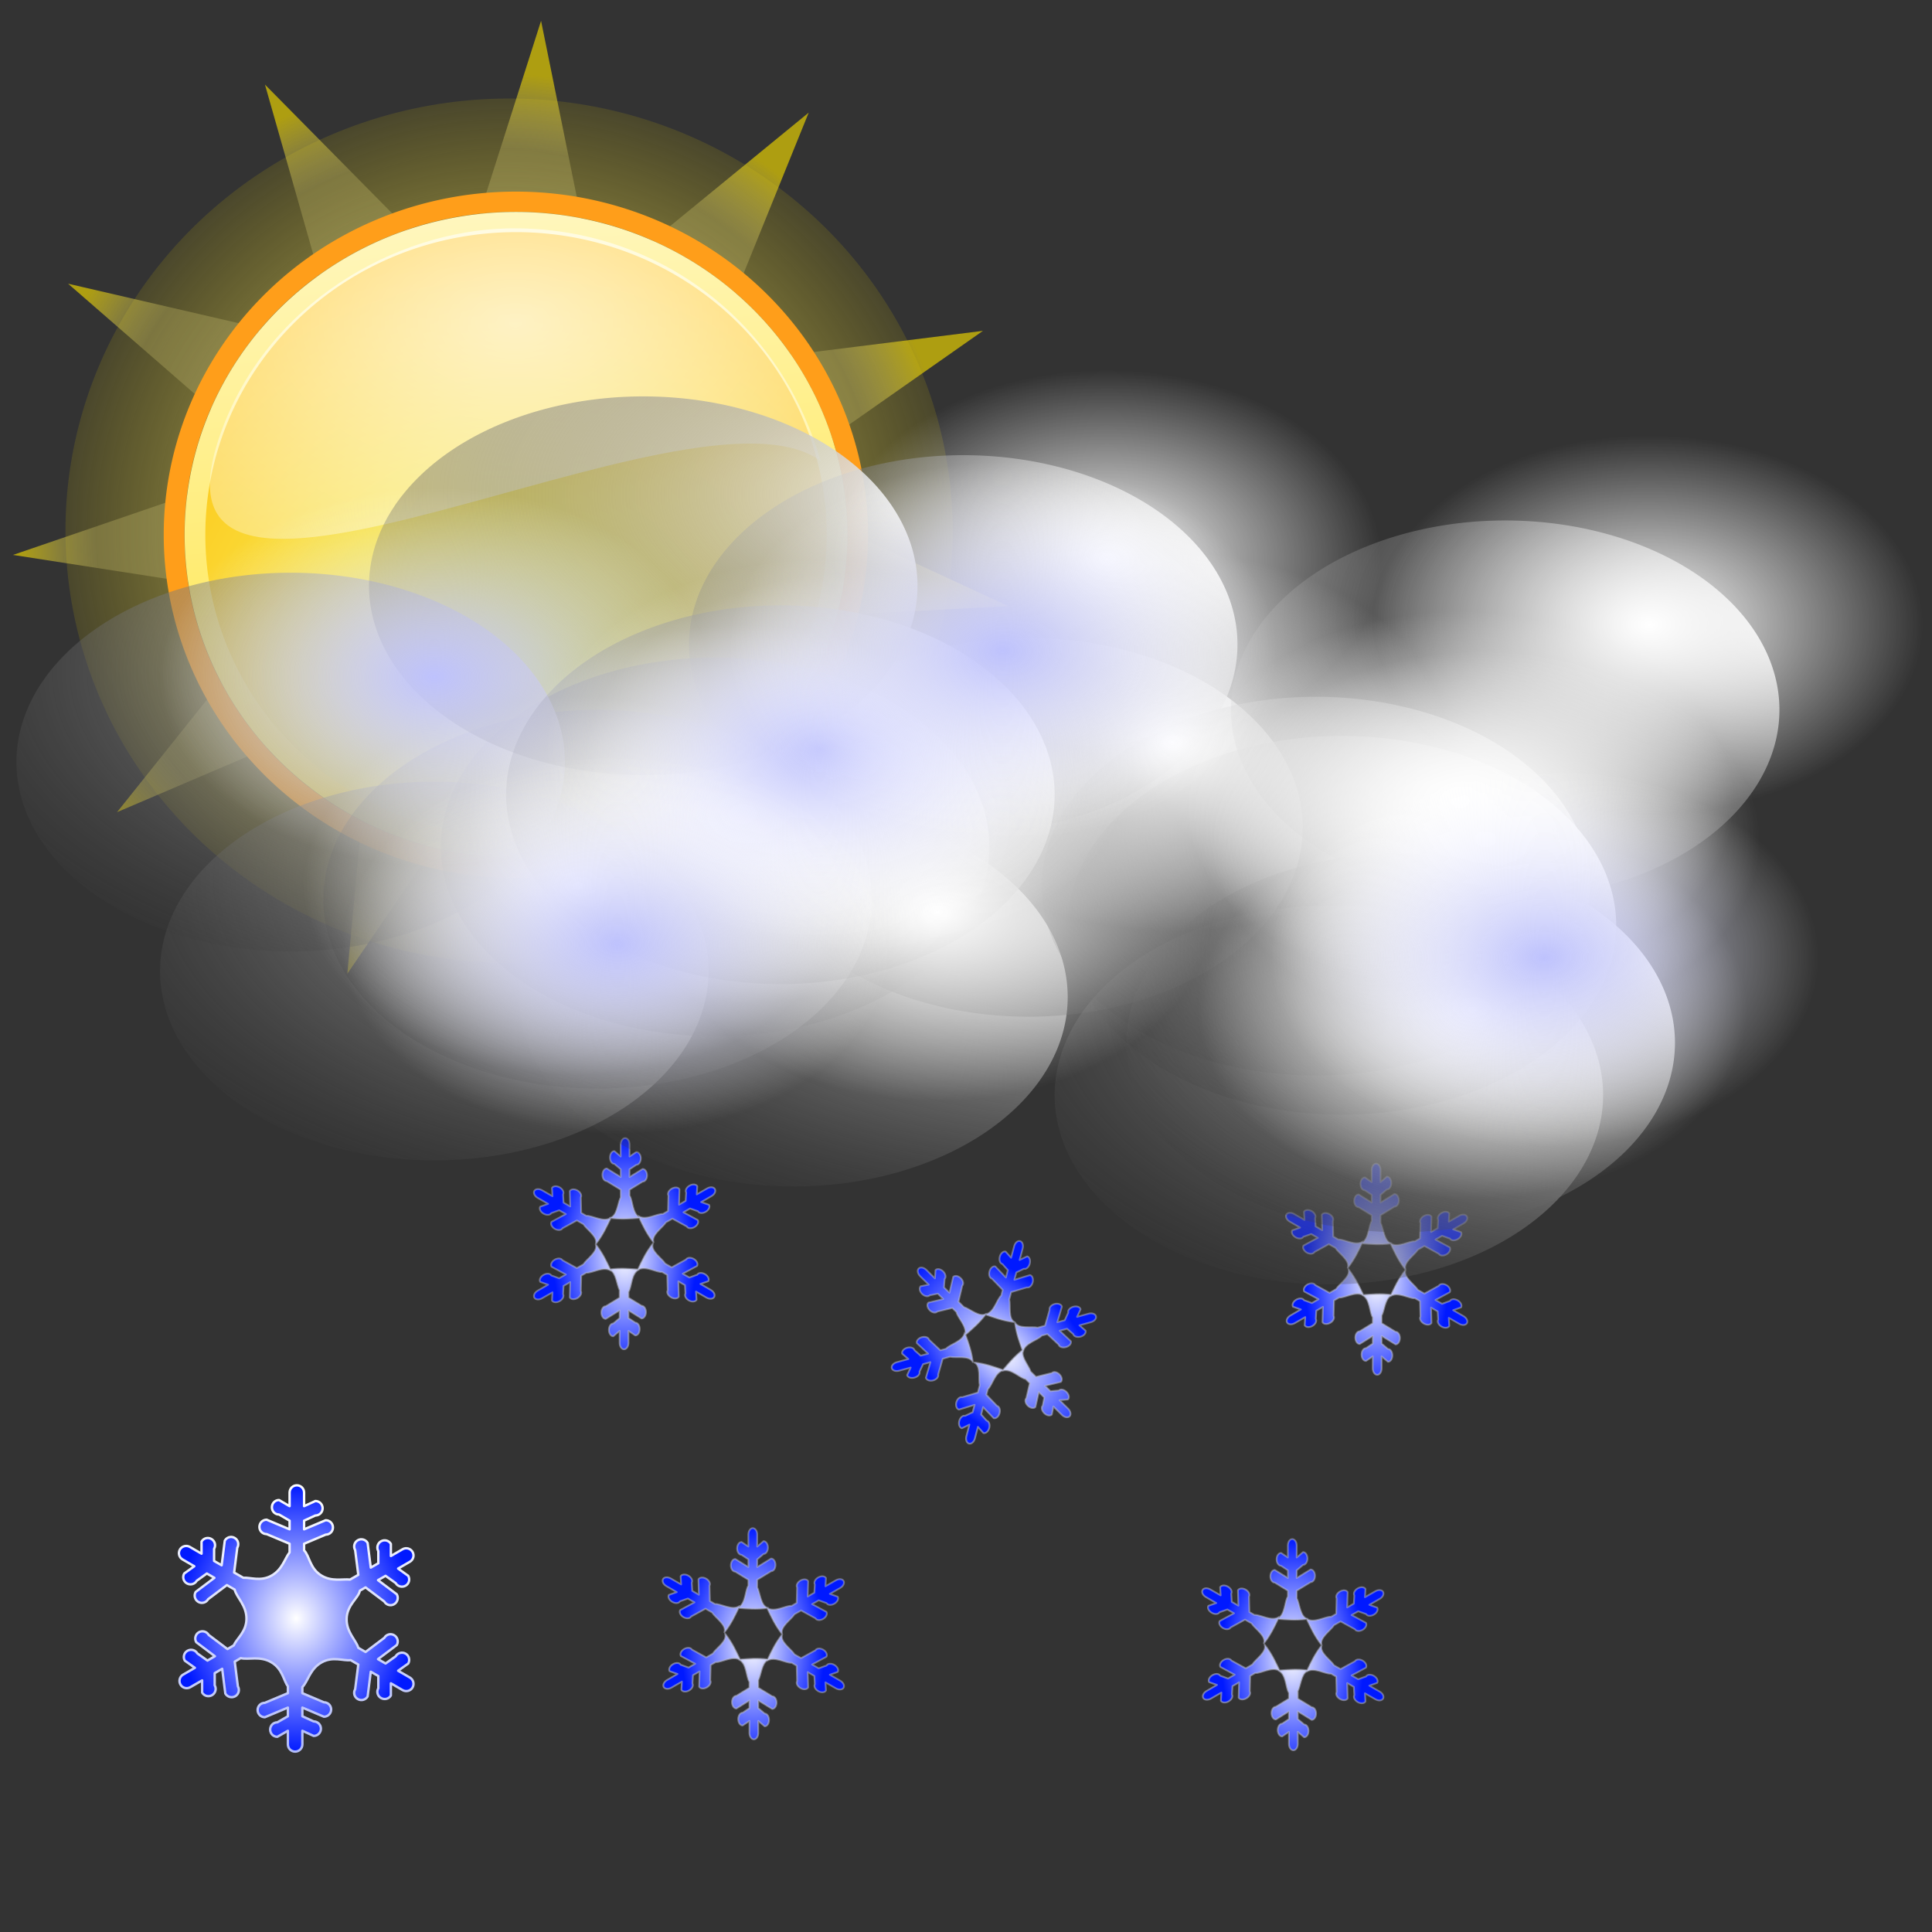 <?xml version="1.0" encoding="UTF-8" standalone="no"?>
<!-- Created with Inkscape (http://www.inkscape.org/) -->

<svg
   xmlns:dc="http://purl.org/dc/elements/1.1/"
   xmlns:cc="http://creativecommons.org/ns#"
   xmlns:rdf="http://www.w3.org/1999/02/22-rdf-syntax-ns#"
   xmlns:svg="http://www.w3.org/2000/svg"
   xmlns="http://www.w3.org/2000/svg"
   xmlns:xlink="http://www.w3.org/1999/xlink"
   xmlns:sodipodi="http://sodipodi.sourceforge.net/DTD/sodipodi-0.dtd"
   xmlns:inkscape="http://www.inkscape.org/namespaces/inkscape"
   width="256"
   height="256"
   id="svg2"
   sodipodi:version="0.32"
   inkscape:version="0.91 r13725"
   sodipodi:docname="weather-snow-scattered-day.svg"
   inkscape:output_extension="org.inkscape.output.svg.inkscape"
   version="1.1">
  <rect width="100%" height="100%" fill="#333333" stroke="none"/>
  <defs
     id="defs4">
    <linearGradient
       inkscape:collect="always"
       id="linearGradient3581">
      <stop
         id="stop3583"
         stop-color="#878998"
         stop-opacity="1" />
      <stop
         offset="1"
         id="stop3585"
         stop-color="#c1c3d6"
         stop-opacity="0.466" />
    </linearGradient>
    <linearGradient
       id="linearGradient3578">
      <stop
         id="stop3580"
         stop-color="#000000"
         stop-opacity="1" />
      <stop
         offset="1"
         id="stop3582"
         stop-color="#fffcfc"
         stop-opacity="1" />
    </linearGradient>
    <linearGradient
       id="linearGradient2788"
       inkscape:collect="always">
      <stop
         id="stop2790"
         stop-color="#b1bbf9"
         stop-opacity="1" />
      <stop
         id="stop2792"
         offset="1"
         stop-color="white"
         stop-opacity="1" />
    </linearGradient>
    <linearGradient
       id="linearGradient2796"
       inkscape:collect="always">
      <stop
         id="stop2798"
         stop-color="white"
         stop-opacity="1" />
      <stop
         id="stop2800"
         offset="1"
         stop-color="#0019ff"
         stop-opacity="1" />
    </linearGradient>
    <radialGradient
       gradientUnits="userSpaceOnUse"
       gradientTransform="matrix(-8.879715e-8,-6.952,10.975,-1.339436e-7,-163.04,240.975)"
       r="14.76"
       fy="25.619"
       fx="25.25"
       cy="25.619"
       cx="25.25"
       id="radialGradient5156"
       xlink:href="#linearGradient5150"
       inkscape:collect="always" />
    <radialGradient
       gradientTransform="matrix(1.421,0,0,1.421,-9.725,-9.755)"
       gradientUnits="userSpaceOnUse"
       r="22.856"
       fy="30.798"
       fx="23.07"
       cy="30.798"
       cx="23.07"
       id="radialGradient5148"
       xlink:href="#linearGradient5142"
       inkscape:collect="always" />
    <linearGradient
       gradientUnits="userSpaceOnUse"
       y2="-4.33"
       x2="15.423"
       y1="52.22"
       x1="20.909"
       id="linearGradient5140"
       xlink:href="#linearGradient5134"
       inkscape:collect="always" />
    <radialGradient
       gradientUnits="userSpaceOnUse"
       r="22.825"
       fy="23.14"
       fx="23.07"
       cy="23.14"
       cx="23.07"
       id="radialGradient5131"
       xlink:href="#linearGradient5125"
       inkscape:collect="always" />
    <radialGradient
       gradientUnits="userSpaceOnUse"
       gradientTransform="matrix(1,0,0,1.017,0,-0.4)"
       r="23.399"
       fy="23.887"
       fx="21.895"
       cy="23.887"
       cx="21.895"
       id="radialGradient5121"
       xlink:href="#linearGradient5115"
       inkscape:collect="always" />
    <radialGradient
       gradientUnits="userSpaceOnUse"
       r="23.14"
       fy="24.286"
       fx="23.14"
       cy="24.286"
       cx="23.14"
       id="radialGradient5107"
       xlink:href="#linearGradient5101"
       inkscape:collect="always" />
    <linearGradient
       id="linearGradient5101">
      <stop
         id="stop5103"
         stop-color="white"
         stop-opacity="1" />
      <stop
         id="stop5105"
         offset="1"
         stop-color="#edd400"
         stop-opacity="0.126" />
    </linearGradient>
    <linearGradient
       id="linearGradient5115">
      <stop
         id="stop5117"
         stop-color="white"
         stop-opacity="0" />
      <stop
         offset="0.838"
         id="stop5123"
         stop-color="#f6e97f"
         stop-opacity="0.359" />
      <stop
         id="stop5119"
         offset="1"
         stop-color="#edd400"
         stop-opacity="1" />
    </linearGradient>
    <linearGradient
       id="linearGradient5125"
       inkscape:collect="always">
      <stop
         id="stop5127"
         stop-color="#ffc10f"
         stop-opacity="1" />
      <stop
         id="stop5129"
         offset="1"
         stop-color="#ffc10f"
         stop-opacity="0" />
    </linearGradient>
    <linearGradient
       id="linearGradient5134">
      <stop
         id="stop5136"
         stop-color="#ffdf1a"
         stop-opacity="1" />
      <stop
         id="stop5138"
         offset="1"
         stop-color="#fff9ce"
         stop-opacity="1" />
    </linearGradient>
    <linearGradient
       id="linearGradient5142">
      <stop
         id="stop5144"
         stop-color="#f1ff74"
         stop-opacity="1" />
      <stop
         id="stop5146"
         offset="1"
         stop-color="#ffc10f"
         stop-opacity="1" />
    </linearGradient>
    <linearGradient
       id="linearGradient5150"
       inkscape:collect="always">
      <stop
         id="stop5152"
         stop-color="white"
         stop-opacity="1" />
      <stop
         id="stop5154"
         offset="1"
         stop-color="white"
         stop-opacity="0" />
    </linearGradient>
    <radialGradient
       inkscape:collect="always"
       xlink:href="#linearGradient2796"
       id="radialGradient2766"
       gradientUnits="userSpaceOnUse"
       gradientTransform="matrix(-0.192,0,0,0.317,182.649,201.556)"
       cx="59.14"
       cy="56.625"
       fx="59.14"
       fy="56.625"
       r="49.544" />
    <linearGradient
       inkscape:collect="always"
       xlink:href="#linearGradient3581"
       id="linearGradient2768"
       gradientUnits="userSpaceOnUse"
       x1="236.08"
       y1="153.1"
       x2="42.39"
       y2="11.572"
       gradientTransform="matrix(-0.412,0,0,0.412,187.812,199.62)" />
    <radialGradient
       inkscape:collect="always"
       xlink:href="#linearGradient2796"
       id="radialGradient2784"
       gradientUnits="userSpaceOnUse"
       gradientTransform="matrix(-0.192,0,0,0.317,111.162,200.106)"
       cx="59.14"
       cy="56.625"
       fx="59.14"
       fy="56.625"
       r="49.544" />
    <linearGradient
       inkscape:collect="always"
       xlink:href="#linearGradient3581"
       id="linearGradient2786"
       gradientUnits="userSpaceOnUse"
       x1="236.08"
       y1="153.1"
       x2="42.39"
       y2="11.572"
       gradientTransform="matrix(-0.412,0,0,0.412,116.325,198.17)" />
    <radialGradient
       inkscape:collect="always"
       xlink:href="#linearGradient2796"
       id="radialGradient2803"
       gradientUnits="userSpaceOnUse"
       gradientTransform="matrix(-0.135,0.137,0.225,0.223,128.067,158.298)"
       cx="59.14"
       cy="56.625"
       fx="59.14"
       fy="56.625"
       r="49.544" />
    <linearGradient
       inkscape:collect="always"
       xlink:href="#linearGradient3581"
       id="linearGradient2805"
       gradientUnits="userSpaceOnUse"
       x1="236.08"
       y1="153.1"
       x2="42.39"
       y2="11.572"
       gradientTransform="matrix(-0.29,0.293,0.293,0.29,130.323,153.266)" />
    <radialGradient
       inkscape:collect="always"
       xlink:href="#linearGradient2796"
       id="radialGradient2822"
       gradientUnits="userSpaceOnUse"
       gradientTransform="matrix(-0.192,0,0,0.317,193.758,151.805)"
       cx="59.14"
       cy="56.625"
       fx="59.14"
       fy="56.625"
       r="49.544" />
    <linearGradient
       inkscape:collect="always"
       xlink:href="#linearGradient3581"
       id="linearGradient2824"
       gradientUnits="userSpaceOnUse"
       x1="236.08"
       y1="153.1"
       x2="42.39"
       y2="11.572"
       gradientTransform="matrix(-0.412,0,0,0.412,198.922,149.869)" />
    <radialGradient
       inkscape:collect="always"
       xlink:href="#linearGradient2796"
       id="radialGradient2840"
       gradientUnits="userSpaceOnUse"
       gradientTransform="matrix(0.192,0,0,0.317,71.419,148.423)"
       cx="59.14"
       cy="56.625"
       fx="59.14"
       fy="56.625"
       r="49.544" />
    <linearGradient
       inkscape:collect="always"
       xlink:href="#linearGradient3581"
       id="linearGradient2842"
       gradientUnits="userSpaceOnUse"
       x1="236.08"
       y1="153.1"
       x2="42.39"
       y2="11.572"
       gradientTransform="matrix(0.412,0,0,0.412,66.256,146.487)" />
    <radialGradient
       inkscape:collect="always"
       xlink:href="#linearGradient2796"
       id="radialGradient2846"
       gradientUnits="userSpaceOnUse"
       gradientTransform="matrix(0.317,0,0,0.359,20.506,194.109)"
       cx="59.14"
       cy="56.625"
       fx="59.14"
       fy="56.625"
       r="49.544" />
    <linearGradient
       inkscape:collect="always"
       xlink:href="#linearGradient2788"
       id="linearGradient2848"
       gradientUnits="userSpaceOnUse"
       gradientTransform="matrix(0.317,0,0,0.317,20.506,196.509)"
       x1="59.14"
       y1="115.18"
       x2="59.14"
       y2="-0.963" />
    <linearGradient
       inkscape:collect="always"
       id="linearGradient3817">
      <stop
         id="stop3819"
         stop-color="#bec2fd"
         stop-opacity="1" />
      <stop
         offset="1"
         id="stop3821"
         stop-color="white"
         stop-opacity="0" />
    </linearGradient>
    <linearGradient
       id="linearGradient3993">
      <stop
         id="stop3995"
         stop-color="white"
         stop-opacity="1" />
      <stop
         id="stop3997"
         offset="1"
         stop-color="black"
         stop-opacity="0" />
    </linearGradient>
    <radialGradient
       inkscape:collect="always"
       xlink:href="#linearGradient3993"
       id="radialGradient5739"
       gradientUnits="userSpaceOnUse"
       gradientTransform="matrix(1,0,0,0.496,0,11.517)"
       cx="56.13"
       cy="22.867"
       fx="56.13"
       fy="22.867"
       r="37.509" />
    <radialGradient
       inkscape:collect="always"
       xlink:href="#linearGradient5150"
       id="radialGradient5797"
       gradientUnits="userSpaceOnUse"
       gradientTransform="matrix(1,0,0,0.69,0,8.264)"
       cx="42.984"
       cy="26.7"
       fx="42.984"
       fy="26.7"
       r="11.499" />
    <radialGradient
       inkscape:collect="always"
       xlink:href="#linearGradient3817"
       id="radialGradient5835"
       gradientUnits="userSpaceOnUse"
       gradientTransform="matrix(1,0,0,0.69,0,8.264)"
       cx="42.984"
       cy="26.7"
       fx="42.984"
       fy="26.7"
       r="11.499" />
  </defs>
  <sodipodi:namedview
     id="base"
     pagecolor="#ffffff"
     bordercolor="#666666"
     borderopacity="1.0"
     inkscape:pageopacity="0.0"
     inkscape:pageshadow="2"
     inkscape:zoom="2.0703125"
     inkscape:cx="128"
     inkscape:cy="72.302586"
     inkscape:document-units="px"
     inkscape:current-layer="layer1"
     width="256"
     height="256"
     inkscape:window-width="1920"
     inkscape:window-height="1056"
     inkscape:window-x="0"
     inkscape:window-y="0"
     showgrid="false"
     inkscape:window-maximized="1" />
  <g
     inkscape:label="1. réteg"
     inkscape:groupmode="layer"
     id="layer1">
    <g
       inkscape:label="Layer 1"
       id="g2926"
       transform="matrix(0.628,0,0,0.628,-5.907,1.714)">
      <path
         transform="matrix(4.044,0,0,3.94,23.223,13.561)"
         d="M 46.286,24.286 A 23.143,23.143 0 0 1 23.143,47.429 23.143,23.143 0 0 1 0,24.286 23.143,23.143 0 0 1 23.143,1.143 23.143,23.143 0 0 1 46.286,24.286 Z"
         sodipodi:ry="23.142857"
         sodipodi:rx="23.142857"
         sodipodi:cy="24.285715"
         sodipodi:cx="23.142857"
         id="path4226"
         sodipodi:type="arc"
         marker="none"
         stroke-dashoffset="0"
         opacity="1"
         marker-end="none"
         marker-mid="none"
         display="inline"
         stroke-opacity="1"
         visibility="visible"
         fill-opacity="1"
         stroke-dasharray="none"
         overflow="visible"
         fill-rule="evenodd"
         stroke-width="1"
         marker-start="none"
         stroke-linecap="round"
         stroke-miterlimit="4"
         fill="url(#radialGradient5107)"
         stroke-linejoin="miter"
         stroke="none" />
      <path
         transform="matrix(3.999,-1.326,1.361,3.897,-7.464,46.309)"
         d="M 45.294,35.651 31.887,31.859 35.037,45.431 25.808,34.993 21.12,48.113 19,34.343 7.963,42.846 13.624,30.115 -0.258,31.301 11.387,23.652 -0.932,17.145 13,17.006 6.154,4.871 17.949,12.286 18.751,-1.624 24.665,10.991 32.86,-0.276 31.014,13.533 44,8.485 34.982,19.105 48.635,21.878 35.307,25.936 Z"
         inkscape:randomized="0"
         inkscape:rounded="0"
         inkscape:flatsided="false"
         sodipodi:arg2="0.80919811"
         sodipodi:arg1="0.52359878"
         sodipodi:r2="12.137954"
         sodipodi:r1="25.152658"
         sodipodi:cy="23.074486"
         sodipodi:cx="23.511301"
         sodipodi:sides="11"
         id="path5113"
         sodipodi:type="star"
         marker="none"
         stroke-dashoffset="0"
         opacity="0.663"
         marker-end="none"
         marker-mid="none"
         display="inline"
         stroke-opacity="1"
         visibility="visible"
         fill-opacity="1"
         stroke-dasharray="none"
         overflow="visible"
         fill-rule="evenodd"
         stroke-width="1"
         marker-start="none"
         stroke-linecap="round"
         stroke-miterlimit="4"
         fill="url(#radialGradient5121)"
         stroke-linejoin="miter"
         stroke="none" />
      <path
         transform="matrix(3.257,0,0,3.174,43.109,36.651)"
         d="M 45.214,23.143 A 22.143,22.143 0 0 1 23.071,45.286 22.143,22.143 0 0 1 0.929,23.143 22.143,22.143 0 0 1 23.071,1 22.143,22.143 0 0 1 45.214,23.143 Z"
         sodipodi:ry="22.142857"
         sodipodi:rx="22.142857"
         sodipodi:cy="23.142857"
         sodipodi:cx="23.071428"
         id="path1314"
         sodipodi:type="arc"
         marker="none"
         stroke-dashoffset="0"
         opacity="1"
         marker-end="none"
         marker-mid="none"
         display="inline"
         stroke-opacity="1"
         visibility="visible"
         fill-opacity="1"
         stroke-dasharray="none"
         overflow="visible"
         fill-rule="evenodd"
         stroke-width="1.34"
         marker-start="none"
         stroke-linecap="butt"
         stroke-miterlimit="4"
         fill="url(#radialGradient5131)"
         stroke-linejoin="round"
         stroke="#ff9e1a" />
      <path
         transform="matrix(3.059,0,0,2.98,47.705,41.143)"
         d="M 45.214,23.143 A 22.143,22.143 0 0 1 23.071,45.286 22.143,22.143 0 0 1 0.929,23.143 22.143,22.143 0 0 1 23.071,1 22.143,22.143 0 0 1 45.214,23.143 Z"
         sodipodi:ry="22.142857"
         sodipodi:rx="22.142857"
         sodipodi:cy="23.142857"
         sodipodi:cx="23.071428"
         id="path2044"
         sodipodi:type="arc"
         marker="none"
         stroke-dashoffset="0"
         opacity="1"
         marker-end="none"
         marker-mid="none"
         display="inline"
         stroke-opacity="1"
         visibility="visible"
         fill-opacity="1"
         stroke-dasharray="none"
         overflow="visible"
         fill-rule="evenodd"
         stroke-width="1.427"
         marker-start="none"
         stroke-linecap="butt"
         stroke-miterlimit="4"
         fill="url(#radialGradient5148)"
         stroke-linejoin="round"
         stroke="url(#linearGradient5140)" />
      <path
         sodipodi:nodetypes="cssc"
         id="path2046"
         d="M 182.563,94.545 C 155.582,74.657 36.715,144.379 55.75,89.287 C 65.556,60.904 93.255,45.983 116.458,45.47 C 146.189,44.813 173.569,63.386 182.563,94.545 z"
         marker="none"
         stroke-dashoffset="0"
         opacity="0.73"
         marker-end="none"
         marker-mid="none"
         display="inline"
         stroke-opacity="1"
         visibility="visible"
         fill-opacity="1"
         overflow="visible"
         fill-rule="evenodd"
         stroke-width="1"
         marker-start="none"
         stroke-linecap="butt"
         stroke-miterlimit="4"
         fill="url(#radialGradient5156)"
         stroke-linejoin="round"
         stroke="none" />
    </g>
    <path
       d="M 39.334,196.811 C 38.803,196.811 38.373,197.241 38.373,197.772 L 38.373,199.574 L 36.977,198.762 C 36.445,198.762 36.026,199.192 36.026,199.723 C 36.026,200.254 36.445,200.684 36.977,200.684 L 38.373,201.496 L 38.373,202.645 L 35.332,201.367 C 34.801,201.367 34.372,201.797 34.372,202.328 C 34.372,202.859 34.801,203.278 35.332,203.278 L 38.373,204.556 L 38.373,205.695 C 37.735,206.508 37.411,207.985 35.966,208.785 C 34.531,209.579 33.199,208.997 32.242,209.062 L 31.024,208.369 L 31.44,205.091 C 31.706,204.631 31.554,204.049 31.094,203.783 C 30.921,203.684 30.733,203.642 30.549,203.655 C 30.241,203.676 29.952,203.853 29.786,204.14 L 29.37,207.408 L 28.37,206.834 L 28.37,205.229 C 28.636,204.77 28.473,204.188 28.014,203.922 C 27.554,203.657 26.972,203.809 26.706,204.269 L 26.706,205.873 L 25.151,204.972 C 24.691,204.706 24.1,204.869 23.834,205.328 C 23.569,205.788 23.731,206.37 24.191,206.636 L 25.746,207.537 L 24.409,208.498 C 24.143,208.958 24.295,209.539 24.755,209.805 C 25.215,210.071 25.807,209.918 26.072,209.458 L 27.409,208.498 L 28.41,209.072 L 25.924,210.944 C 25.658,211.404 25.821,211.996 26.28,212.261 C 26.74,212.527 27.312,212.364 27.578,211.905 L 30.064,210.033 L 31.094,210.627 C 31.335,211.673 32.691,212.724 32.658,214.539 C 32.628,216.253 31.352,217.115 30.985,218.015 L 30.143,218.51 L 27.657,216.639 C 27.392,216.179 26.81,216.017 26.35,216.282 C 25.89,216.548 25.738,217.139 26.003,217.599 L 28.479,219.461 L 27.489,220.036 L 26.152,219.085 C 25.886,218.625 25.294,218.473 24.834,218.738 C 24.375,219.004 24.222,219.586 24.488,220.046 L 25.825,220.996 L 24.26,221.898 C 23.8,222.163 23.648,222.755 23.913,223.215 C 24.179,223.675 24.761,223.827 25.221,223.561 L 26.785,222.66 L 26.785,224.274 C 27.051,224.734 27.633,224.887 28.093,224.621 C 28.553,224.356 28.715,223.774 28.449,223.314 L 28.449,221.699 L 29.44,221.125 L 29.856,224.403 C 30.121,224.863 30.713,225.025 31.173,224.76 C 31.633,224.494 31.785,223.912 31.52,223.452 L 31.104,220.174 L 31.896,219.709 C 32.925,219.964 34.475,219.374 35.986,220.283 C 37.438,221.157 37.566,222.666 38.145,223.443 L 38.145,224.354 L 35.095,225.631 C 34.564,225.631 34.134,226.051 34.134,226.582 C 34.134,227.113 34.564,227.543 35.095,227.543 L 38.145,226.265 L 38.145,227.414 L 36.749,228.216 C 36.218,228.216 35.798,228.646 35.798,229.177 C 35.798,229.708 36.218,230.137 36.749,230.137 L 38.145,229.335 L 38.145,231.138 C 38.145,231.669 38.575,232.098 39.106,232.098 C 39.637,232.098 40.066,231.669 40.066,231.138 L 40.066,229.335 L 41.562,230.019 C 42.093,230.019 42.523,229.589 42.523,229.058 C 42.523,228.527 42.093,228.097 41.562,228.097 L 40.066,227.414 L 40.066,226.265 L 42.919,227.473 C 43.45,227.473 43.879,227.044 43.879,226.513 C 43.879,225.982 43.45,225.562 42.919,225.562 L 40.066,224.354 L 40.066,223.542 C 40.816,222.786 41.065,221.135 42.622,220.273 C 44.119,219.445 45.501,220.105 46.464,219.976 L 47.475,220.561 L 47.059,223.829 C 46.793,224.289 46.945,224.871 47.405,225.136 C 47.865,225.402 48.447,225.249 48.712,224.789 L 49.128,221.511 L 50.129,222.086 L 50.129,223.7 C 49.863,224.16 50.025,224.732 50.485,224.997 C 50.945,225.263 51.527,225.121 51.793,224.661 L 51.793,223.046 L 53.347,223.948 C 53.807,224.213 54.399,224.061 54.665,223.601 C 54.93,223.141 54.768,222.549 54.308,222.284 L 52.753,221.383 L 54.09,220.432 C 54.356,219.972 54.204,219.38 53.744,219.115 C 53.284,218.849 52.692,219.011 52.426,219.471 L 51.089,220.422 L 50.089,219.847 L 52.575,217.976 C 52.84,217.516 52.678,216.934 52.218,216.668 C 51.759,216.403 51.187,216.565 50.921,217.025 L 48.435,218.897 L 47.475,218.342 C 47.18,217.323 45.898,216.283 45.93,214.519 C 45.963,212.639 47.495,211.78 47.682,210.776 L 48.435,210.34 L 50.921,212.212 C 51.187,212.672 51.759,212.834 52.218,212.568 C 52.678,212.303 52.84,211.711 52.575,211.251 L 50.089,209.379 L 51.089,208.805 L 52.426,209.765 C 52.692,210.225 53.284,210.378 53.744,210.112 C 54.204,209.846 54.356,209.265 54.09,208.805 L 52.753,207.844 L 54.308,206.943 C 54.768,206.677 54.93,206.095 54.665,205.636 C 54.399,205.176 53.807,205.013 53.347,205.279 L 51.793,206.18 L 51.793,204.576 C 51.527,204.116 50.945,203.964 50.485,204.229 C 50.025,204.495 49.863,205.077 50.129,205.536 L 50.129,207.141 L 49.128,207.715 L 48.712,204.447 C 48.447,203.987 47.865,203.825 47.405,204.091 C 46.945,204.356 46.793,204.938 47.059,205.398 L 47.475,208.676 L 46.385,209.3 C 45.37,209.195 43.97,209.598 42.602,208.775 C 41.033,207.831 41.011,206.139 40.294,205.437 L 40.294,204.556 L 43.156,203.348 C 43.688,203.348 44.117,202.928 44.117,202.397 C 44.117,201.866 43.688,201.436 43.156,201.436 L 40.294,202.645 L 40.294,201.496 L 41.79,200.812 C 42.321,200.812 42.75,200.383 42.75,199.852 C 42.75,199.321 42.321,198.891 41.79,198.891 L 40.294,199.574 L 40.294,197.772 C 40.294,197.241 39.865,196.811 39.334,196.811 z"
       id="path1873"
       stroke-opacity="1"
       fill="url(#radialGradient2846)"
       stroke="url(#linearGradient2848)"
       stroke-linejoin="round"
       fill-opacity="1"
       stroke-linecap="round"
       stroke-width="0.317"
       stroke-miterlimit="4" />
    <path
       d="M 82.837,150.807 C 82.515,150.807 82.249,151.191 82.249,151.66 L 82.249,153.25 L 81.408,152.532 C 81.086,152.532 80.827,152.911 80.827,153.38 C 80.827,153.848 81.086,154.227 81.408,154.227 L 82.249,154.944 L 82.249,155.959 L 80.406,154.833 C 80.084,154.833 79.825,155.212 79.825,155.681 C 79.825,156.149 80.084,156.516 80.406,156.516 L 82.249,157.647 L 82.249,158.649 C 81.862,159.367 81.79,161.205 80.796,161.377 C 80.83,161.382 80.861,161.385 80.895,161.39 C 79.954,162.009 78.431,161.033 77.691,161.099 L 77.016,160.709 L 76.961,158.668 C 77.122,158.389 76.928,157.981 76.522,157.746 C 76.116,157.512 75.662,157.548 75.501,157.827 L 75.557,159.862 L 74.678,159.355 L 74.61,158.272 C 74.771,157.993 74.571,157.573 74.165,157.338 C 73.759,157.104 73.299,157.14 73.138,157.419 L 73.206,158.507 L 71.827,157.715 C 71.421,157.481 70.967,157.517 70.806,157.796 C 70.645,158.075 70.84,158.489 71.246,158.724 L 72.625,159.515 L 71.58,159.893 C 71.419,160.172 71.619,160.58 72.025,160.814 C 72.431,161.049 72.891,161.019 73.052,160.74 L 74.097,160.363 L 74.975,160.87 L 73.076,161.903 C 72.915,162.182 73.11,162.596 73.516,162.831 C 73.922,163.065 74.375,163.029 74.536,162.75 L 76.435,161.717 L 77.307,162.218 C 77.735,162.912 79.288,163.9 78.94,164.847 C 79.927,163.575 80.371,162.528 80.926,161.39 C 82.424,161.58 83.515,161.463 84.717,161.377 C 85.223,162.428 85.671,163.42 86.591,164.606 C 86.243,163.659 87.796,162.671 88.224,161.977 L 89.096,161.476 L 90.995,162.509 C 91.156,162.788 91.61,162.83 92.016,162.596 C 92.422,162.361 92.616,161.947 92.455,161.668 L 90.556,160.635 L 91.434,160.128 L 92.48,160.499 C 92.641,160.778 93.094,160.808 93.5,160.573 C 93.906,160.339 94.113,159.93 93.952,159.651 L 92.906,159.28 L 94.286,158.482 C 94.692,158.248 94.886,157.834 94.725,157.555 C 94.564,157.276 94.104,157.24 93.698,157.474 L 92.325,158.266 L 92.393,157.184 C 92.232,156.905 91.772,156.869 91.366,157.103 C 90.96,157.338 90.76,157.752 90.921,158.031 L 90.853,159.12 L 89.975,159.627 L 90.03,157.586 C 89.869,157.307 89.41,157.271 89.004,157.505 C 88.598,157.74 88.41,158.154 88.571,158.433 L 88.515,160.468 L 87.841,160.858 C 87.087,160.791 85.523,161.804 84.587,161.117 C 84.616,161.176 84.646,161.232 84.674,161.291 C 83.763,160.725 83.832,159.017 83.418,158.427 L 83.418,157.647 L 85.15,156.577 C 85.472,156.577 85.738,156.211 85.738,155.742 C 85.738,155.274 85.472,154.895 85.15,154.895 L 83.418,155.959 L 83.418,154.944 L 84.321,154.345 C 84.643,154.345 84.909,153.96 84.909,153.491 C 84.909,153.022 84.643,152.644 84.321,152.644 L 83.418,153.25 L 83.418,151.66 C 83.418,151.191 83.159,150.807 82.837,150.807 z M 86.498,164.804 C 85.525,166.058 85.075,167.092 84.532,168.212 C 83.366,168.127 82.294,168.018 80.851,168.193 C 80.332,167.117 79.88,166.108 78.94,164.897 C 79.288,165.844 77.735,166.832 77.307,167.525 L 76.435,168.026 L 74.536,166.993 C 74.375,166.715 73.922,166.672 73.516,166.907 C 73.11,167.141 72.915,167.562 73.076,167.841 L 74.975,168.874 L 74.097,169.381 L 73.052,169.004 C 72.891,168.725 72.431,168.695 72.025,168.929 C 71.619,169.164 71.419,169.572 71.58,169.851 L 72.625,170.228 L 71.246,171.02 C 70.84,171.254 70.645,171.669 70.806,171.948 C 70.967,172.227 71.421,172.263 71.827,172.028 L 73.206,171.237 L 73.138,172.319 C 73.299,172.598 73.759,172.634 74.165,172.399 C 74.571,172.165 74.771,171.75 74.61,171.472 L 74.678,170.389 L 75.557,169.882 L 75.501,171.917 C 75.662,172.196 76.116,172.232 76.522,171.997 C 76.928,171.763 77.122,171.348 76.961,171.07 L 77.016,169.035 L 77.691,168.645 C 78.444,168.711 80.008,167.699 80.944,168.385 C 80.933,168.361 80.918,168.341 80.907,168.317 C 81.658,168.738 81.757,170.297 82.107,170.946 L 82.107,171.948 L 80.264,173.08 C 79.942,173.08 79.682,173.446 79.682,173.915 C 79.682,174.384 79.942,174.762 80.264,174.762 L 82.107,173.636 L 82.107,174.651 L 81.26,175.368 C 80.938,175.368 80.684,175.747 80.684,176.216 C 80.684,176.684 80.938,177.063 81.26,177.063 L 82.107,176.346 L 82.107,177.941 C 82.107,178.41 82.366,178.789 82.688,178.789 C 83.01,178.789 83.276,178.41 83.276,177.941 L 83.276,176.346 L 84.179,176.952 C 84.501,176.952 84.76,176.573 84.76,176.104 C 84.76,175.636 84.501,175.257 84.179,175.257 L 83.276,174.651 L 83.276,173.636 L 85.008,174.706 C 85.33,174.706 85.589,174.322 85.589,173.853 C 85.589,173.384 85.33,173.018 85.008,173.018 L 83.276,171.948 L 83.276,171.175 C 83.71,170.555 83.611,168.692 84.674,168.224 C 84.649,168.223 84.625,168.22 84.6,168.218 C 85.544,167.678 87.017,168.616 87.742,168.552 L 88.416,168.942 L 88.472,170.977 C 88.311,171.256 88.505,171.664 88.911,171.898 C 89.317,172.133 89.776,172.097 89.937,171.818 L 89.882,169.783 L 90.76,170.29 L 90.828,171.379 C 90.667,171.658 90.861,172.072 91.267,172.307 C 91.673,172.541 92.133,172.505 92.294,172.226 L 92.226,171.138 L 93.605,171.935 C 94.011,172.17 94.471,172.134 94.632,171.855 C 94.793,171.576 94.593,171.162 94.187,170.927 L 92.807,170.129 L 93.853,169.758 C 94.014,169.479 93.813,169.065 93.407,168.83 C 93.001,168.596 92.548,168.626 92.387,168.905 L 91.342,169.282 L 90.463,168.775 L 92.362,167.742 C 92.523,167.463 92.323,167.048 91.917,166.814 C 91.511,166.58 91.057,166.622 90.896,166.901 L 88.997,167.934 L 88.131,167.426 C 87.704,166.733 86.15,165.751 86.498,164.804 z"
       id="path2804"
       stroke-opacity="1"
       fill="url(#radialGradient2840)"
       stroke="url(#linearGradient2842)"
       stroke-linejoin="round"
       fill-opacity="1"
       stroke-linecap="round"
       stroke-width="0.232"
       stroke-miterlimit="4" />
    <path
       id="path3030"
       d="M 182.341,154.188 C 182.663,154.188 182.928,154.572 182.928,155.041 L 182.928,156.631 L 183.769,155.913 C 184.091,155.913 184.351,156.292 184.351,156.761 C 184.351,157.23 184.091,157.608 183.769,157.608 L 182.928,158.326 L 182.928,159.34 L 184.771,158.214 C 185.093,158.214 185.353,158.593 185.353,159.062 C 185.353,159.53 185.093,159.897 184.771,159.897 L 182.928,161.029 L 182.928,162.031 C 183.315,162.748 183.387,164.586 184.382,164.758 C 184.347,164.763 184.317,164.766 184.283,164.771 C 185.224,165.39 186.746,164.415 187.487,164.48 L 188.161,164.09 L 188.217,162.049 C 188.056,161.77 188.25,161.362 188.656,161.128 C 189.062,160.893 189.515,160.929 189.676,161.208 L 189.621,163.243 L 190.499,162.736 L 190.567,161.653 C 190.406,161.374 190.606,160.954 191.012,160.719 C 191.418,160.485 191.878,160.521 192.039,160.8 L 191.971,161.888 L 193.35,161.097 C 193.756,160.862 194.21,160.898 194.371,161.177 C 194.532,161.456 194.338,161.87 193.932,162.105 L 192.552,162.897 L 193.598,163.274 C 193.759,163.553 193.558,163.961 193.152,164.195 C 192.746,164.43 192.287,164.4 192.126,164.121 L 191.08,163.744 L 190.202,164.251 L 192.101,165.284 C 192.262,165.563 192.068,165.977 191.662,166.212 C 191.256,166.446 190.802,166.41 190.641,166.131 L 188.742,165.099 L 187.87,165.6 C 187.442,166.293 185.889,167.281 186.237,168.228 C 185.25,166.957 184.806,165.909 184.252,164.771 C 182.753,164.961 181.662,164.844 180.46,164.758 C 179.954,165.809 179.506,166.801 178.586,167.987 C 178.935,167.04 177.381,166.052 176.953,165.358 L 176.081,164.857 L 174.182,165.89 C 174.021,166.169 173.568,166.211 173.162,165.977 C 172.756,165.742 172.561,165.328 172.722,165.049 L 174.621,164.016 L 173.743,163.509 L 172.698,163.88 C 172.537,164.159 172.083,164.189 171.677,163.954 C 171.271,163.72 171.065,163.311 171.226,163.033 L 172.271,162.661 L 170.892,161.864 C 170.486,161.629 170.291,161.215 170.452,160.936 C 170.613,160.657 171.073,160.621 171.479,160.855 L 172.852,161.647 L 172.784,160.565 C 172.945,160.286 173.405,160.25 173.811,160.484 C 174.217,160.719 174.417,161.133 174.256,161.412 L 174.324,162.501 L 175.203,163.008 L 175.147,160.967 C 175.308,160.688 175.768,160.652 176.174,160.886 C 176.58,161.121 176.768,161.535 176.607,161.814 L 176.662,163.849 L 177.337,164.239 C 178.09,164.172 179.654,165.185 180.59,164.499 C 180.561,164.557 180.532,164.613 180.504,164.672 C 181.415,164.106 181.345,162.398 181.759,161.808 L 181.759,161.029 L 180.027,159.959 C 179.705,159.959 179.44,159.592 179.44,159.124 C 179.44,158.655 179.705,158.276 180.027,158.276 L 181.759,159.34 L 181.759,158.326 L 180.856,157.726 C 180.534,157.726 180.269,157.341 180.269,156.872 C 180.269,156.403 180.534,156.025 180.856,156.025 L 181.759,156.631 L 181.759,155.041 C 181.759,154.572 182.019,154.188 182.341,154.188 z M 178.679,168.185 C 179.652,169.439 180.102,170.473 180.646,171.593 C 181.811,171.509 182.883,171.4 184.326,171.574 C 184.846,170.498 185.297,169.489 186.237,168.278 C 185.889,169.225 187.442,170.213 187.87,170.906 L 188.742,171.407 L 190.641,170.375 C 190.802,170.096 191.256,170.054 191.662,170.288 C 192.068,170.522 192.262,170.943 192.101,171.222 L 190.202,172.255 L 191.08,172.762 L 192.126,172.385 C 192.287,172.106 192.746,172.076 193.152,172.311 C 193.558,172.545 193.759,172.953 193.598,173.232 L 192.552,173.609 L 193.932,174.401 C 194.338,174.636 194.532,175.05 194.371,175.329 C 194.21,175.608 193.756,175.644 193.35,175.409 L 191.971,174.618 L 192.039,175.7 C 191.878,175.979 191.418,176.015 191.012,175.78 C 190.606,175.546 190.406,175.132 190.567,174.853 L 190.499,173.77 L 189.621,173.263 L 189.676,175.298 C 189.515,175.577 189.062,175.613 188.656,175.378 C 188.25,175.144 188.056,174.729 188.217,174.451 L 188.161,172.416 L 187.487,172.026 C 186.733,172.092 185.17,171.08 184.233,171.766 C 184.245,171.743 184.259,171.722 184.27,171.698 C 183.52,172.119 183.42,173.678 183.07,174.327 L 183.07,175.329 L 184.914,176.461 C 185.236,176.461 185.495,176.827 185.495,177.296 C 185.495,177.765 185.236,178.143 184.914,178.143 L 183.07,177.018 L 183.07,178.032 L 183.918,178.749 C 184.24,178.749 184.493,179.128 184.493,179.597 C 184.493,180.066 184.24,180.444 183.918,180.444 L 183.07,179.727 L 183.07,181.322 C 183.07,181.791 182.811,182.17 182.489,182.17 C 182.167,182.17 181.901,181.791 181.901,181.322 L 181.901,179.727 L 180.998,180.333 C 180.676,180.333 180.417,179.954 180.417,179.485 C 180.417,179.017 180.676,178.638 180.998,178.638 L 181.901,178.032 L 181.901,177.018 L 180.17,178.088 C 179.848,178.088 179.588,177.703 179.588,177.234 C 179.588,176.765 179.848,176.399 180.17,176.399 L 181.901,175.329 L 181.901,174.556 C 181.467,173.936 181.566,172.073 180.504,171.605 C 180.529,171.604 180.553,171.601 180.578,171.599 C 179.633,171.059 178.161,171.997 177.436,171.933 L 176.761,172.323 L 176.706,174.358 C 176.867,174.637 176.673,175.045 176.267,175.279 C 175.861,175.514 175.401,175.478 175.24,175.199 L 175.296,173.164 L 174.417,173.671 L 174.349,174.76 C 174.51,175.039 174.316,175.453 173.91,175.688 C 173.504,175.922 173.044,175.886 172.883,175.607 L 172.951,174.519 L 171.572,175.317 C 171.166,175.551 170.706,175.515 170.545,175.236 C 170.384,174.957 170.585,174.543 170.991,174.308 L 172.37,173.51 L 171.325,173.139 C 171.164,172.861 171.364,172.446 171.77,172.212 C 172.176,171.977 172.63,172.007 172.791,172.286 L 173.836,172.663 L 174.714,172.156 L 172.815,171.123 C 172.654,170.844 172.855,170.43 173.261,170.195 C 173.667,169.961 174.12,170.003 174.281,170.282 L 176.18,171.315 L 177.046,170.808 C 177.474,170.114 179.027,169.132 178.679,168.185 z"
       stroke-opacity="1"
       fill="url(#radialGradient2822)"
       stroke="url(#linearGradient2824)"
       stroke-linejoin="round"
       fill-opacity="1"
       stroke-linecap="round"
       stroke-width="0.232"
       stroke-miterlimit="4" />
    <path
       d="M 121.731,168.09 C 121.957,167.861 122.418,167.943 122.751,168.273 L 123.881,169.391 L 123.962,168.288 C 124.189,168.059 124.64,168.141 124.974,168.471 C 125.307,168.8 125.394,169.251 125.167,169.48 L 125.085,170.583 L 125.807,171.296 L 126.303,169.194 C 126.529,168.965 126.981,169.047 127.314,169.377 C 127.647,169.706 127.725,170.148 127.499,170.377 L 127.007,172.484 L 127.719,173.188 C 128.501,173.418 129.859,174.66 130.68,174.074 C 130.66,174.101 130.64,174.126 130.62,174.153 C 131.722,173.92 132.099,172.151 132.667,171.671 L 132.864,170.917 L 131.452,169.442 C 131.14,169.361 130.987,168.935 131.106,168.482 C 131.225,168.028 131.569,167.731 131.881,167.813 L 133.288,169.284 L 133.545,168.303 L 132.824,167.493 C 132.512,167.411 132.354,166.973 132.473,166.52 C 132.592,166.066 132.941,165.765 133.252,165.846 L 133.978,166.66 L 134.386,165.123 C 134.505,164.669 134.849,164.372 135.161,164.454 C 135.472,164.536 135.63,164.965 135.511,165.419 L 135.104,166.956 L 136.107,166.478 C 136.419,166.56 136.568,166.99 136.449,167.443 C 136.33,167.897 135.986,168.203 135.674,168.121 L 134.671,168.599 L 134.414,169.58 L 136.483,168.956 C 136.795,169.038 136.953,169.468 136.834,169.921 C 136.715,170.375 136.371,170.672 136.059,170.59 L 133.989,171.213 L 133.732,172.186 C 133.924,172.978 133.534,174.777 134.452,175.195 C 132.854,175.002 131.797,174.581 130.598,174.175 C 129.679,175.374 128.829,176.068 127.922,176.861 C 128.314,177.96 128.704,178.976 128.899,180.464 C 128.471,179.551 126.676,179.96 125.882,179.776 L 124.913,180.044 L 124.311,182.12 C 124.396,182.431 124.107,182.783 123.655,182.907 C 123.203,183.03 122.772,182.877 122.687,182.566 L 123.288,180.49 L 122.31,180.757 L 121.838,181.762 C 121.923,182.072 121.625,182.415 121.173,182.539 C 120.721,182.663 120.285,182.523 120.201,182.212 L 120.672,181.208 L 119.135,181.627 C 118.682,181.751 118.251,181.597 118.166,181.287 C 118.081,180.976 118.379,180.624 118.831,180.5 L 120.36,180.081 L 119.542,179.368 C 119.457,179.058 119.755,178.705 120.207,178.582 C 120.66,178.458 121.095,178.607 121.18,178.918 L 122.002,179.635 L 122.98,179.367 L 121.49,177.971 C 121.405,177.661 121.703,177.309 122.155,177.185 C 122.607,177.061 123.034,177.219 123.119,177.53 L 124.605,178.921 L 125.356,178.716 C 125.839,178.134 127.659,177.735 127.829,176.586 C 127.851,176.648 127.87,176.709 127.891,176.77 C 128.13,175.724 126.867,174.572 126.739,173.863 L 126.185,173.315 L 124.206,173.793 C 123.979,174.022 123.532,173.953 123.199,173.624 C 122.866,173.294 122.784,172.839 123.01,172.61 L 124.984,172.127 L 124.263,171.414 L 123.202,171.634 C 122.975,171.862 122.515,171.781 122.182,171.451 C 121.848,171.121 121.766,170.666 121.992,170.437 L 123.059,170.222 L 121.929,169.104 C 121.595,168.774 121.504,168.319 121.731,168.09 z M 129.105,180.538 C 130.681,180.728 131.733,181.135 132.911,181.537 C 133.671,180.649 134.348,179.81 135.487,178.907 C 135.087,177.781 134.687,176.75 134.487,175.23 C 134.916,176.144 136.711,175.734 137.505,175.918 L 138.474,175.651 L 139.075,173.574 C 138.99,173.264 139.279,172.912 139.732,172.788 C 140.184,172.664 140.619,172.822 140.704,173.133 L 140.103,175.209 L 141.081,174.941 L 141.548,173.933 C 141.463,173.622 141.766,173.275 142.218,173.151 C 142.67,173.027 143.101,173.172 143.186,173.483 L 142.719,174.491 L 144.252,174.067 C 144.704,173.944 145.136,174.097 145.22,174.408 C 145.305,174.718 145.012,175.066 144.56,175.19 L 143.027,175.613 L 143.844,176.326 C 143.929,176.637 143.631,176.989 143.179,177.113 C 142.727,177.237 142.291,177.087 142.206,176.777 L 141.389,176.064 L 140.411,176.331 L 141.897,177.723 C 141.982,178.034 141.688,178.381 141.236,178.505 C 140.784,178.629 140.352,178.475 140.268,178.165 L 138.782,176.773 L 138.031,176.978 C 137.548,177.561 135.728,177.96 135.558,179.108 C 135.549,179.083 135.544,179.059 135.535,179.034 C 135.307,179.864 136.345,181.031 136.56,181.736 L 137.272,182.441 L 139.373,181.927 C 139.6,181.698 140.043,181.771 140.376,182.101 C 140.709,182.43 140.796,182.881 140.569,183.11 L 138.473,183.628 L 139.194,184.342 L 140.3,184.244 C 140.526,184.015 140.973,184.101 141.307,184.431 C 141.64,184.761 141.731,185.207 141.504,185.436 L 140.398,185.534 L 141.533,186.656 C 141.866,186.986 141.953,187.437 141.726,187.666 C 141.5,187.894 141.044,187.817 140.711,187.487 L 139.576,186.365 L 139.372,187.433 C 139.145,187.662 138.694,187.58 138.361,187.25 C 138.027,186.921 137.941,186.47 138.167,186.241 L 138.371,185.173 L 137.65,184.459 L 137.193,186.443 C 136.966,186.672 136.511,186.586 136.177,186.256 C 135.844,185.926 135.766,185.484 135.993,185.255 L 136.45,183.272 L 135.9,182.728 C 135.155,182.601 133.9,181.22 132.82,181.646 C 132.836,181.627 132.852,181.608 132.868,181.589 C 131.819,181.88 131.451,183.587 130.895,184.058 L 130.698,184.811 L 132.105,186.282 C 132.417,186.364 132.571,186.789 132.452,187.242 C 132.333,187.696 131.984,187.997 131.672,187.916 L 130.265,186.445 L 130.008,187.426 L 130.734,188.24 C 131.045,188.322 131.203,188.751 131.084,189.205 C 130.965,189.658 130.617,189.96 130.305,189.878 L 129.579,189.064 L 129.176,190.606 C 129.057,191.059 128.708,191.361 128.397,191.279 C 128.085,191.197 127.932,190.763 128.051,190.31 L 128.453,188.768 L 127.454,189.25 C 127.143,189.168 126.989,188.734 127.108,188.281 C 127.227,187.828 127.567,187.526 127.879,187.608 L 128.882,187.13 L 129.139,186.149 L 127.07,186.772 C 126.758,186.691 126.604,186.257 126.723,185.803 C 126.842,185.35 127.191,185.057 127.503,185.139 L 129.572,184.515 L 129.821,183.543 C 129.629,182.751 130.024,180.956 129.105,180.538 z"
       id="path3044"
       stroke-opacity="1"
       fill="url(#radialGradient2803)"
       stroke="url(#linearGradient2805)"
       stroke-linejoin="round"
       fill-opacity="1"
       stroke-linecap="round"
       stroke-width="0.232"
       stroke-miterlimit="4" />
    <path
       d="M 99.744,202.49 C 100.066,202.49 100.332,202.874 100.332,203.343 L 100.332,204.933 L 101.173,204.215 C 101.495,204.215 101.755,204.594 101.755,205.063 C 101.755,205.531 101.495,205.91 101.173,205.91 L 100.332,206.628 L 100.332,207.642 L 102.175,206.516 C 102.497,206.516 102.757,206.895 102.757,207.364 C 102.757,207.832 102.497,208.199 102.175,208.199 L 100.332,209.33 L 100.332,210.332 C 100.719,211.05 100.791,212.888 101.785,213.06 C 101.751,213.065 101.72,213.068 101.687,213.073 C 102.627,213.692 104.15,212.717 104.891,212.782 L 105.565,212.392 L 105.62,210.351 C 105.459,210.072 105.654,209.664 106.06,209.429 C 106.466,209.195 106.919,209.231 107.08,209.51 L 107.024,211.545 L 107.903,211.038 L 107.971,209.955 C 107.81,209.676 108.01,209.256 108.416,209.021 C 108.822,208.787 109.282,208.823 109.443,209.102 L 109.375,210.19 L 110.754,209.399 C 111.16,209.164 111.614,209.2 111.775,209.479 C 111.936,209.758 111.742,210.172 111.336,210.407 L 109.956,211.198 L 111.002,211.576 C 111.163,211.855 110.962,212.263 110.556,212.497 C 110.15,212.732 109.69,212.702 109.529,212.423 L 108.484,212.046 L 107.606,212.553 L 109.505,213.586 C 109.666,213.865 109.472,214.279 109.066,214.514 C 108.66,214.748 108.206,214.712 108.045,214.433 L 106.146,213.4 L 105.274,213.901 C 104.846,214.595 103.293,215.583 103.641,216.53 C 102.654,215.258 102.21,214.211 101.656,213.073 C 100.157,213.263 99.066,213.146 97.864,213.06 C 97.358,214.111 96.91,215.103 95.99,216.289 C 96.338,215.342 94.785,214.354 94.357,213.66 L 93.485,213.159 L 91.586,214.192 C 91.425,214.471 90.971,214.513 90.565,214.279 C 90.159,214.044 89.965,213.63 90.126,213.351 L 92.025,212.318 L 91.147,211.811 L 90.101,212.182 C 89.941,212.461 89.487,212.491 89.081,212.256 C 88.675,212.022 88.468,211.613 88.629,211.335 L 89.675,210.963 L 88.295,210.165 C 87.889,209.931 87.695,209.517 87.856,209.238 C 88.017,208.959 88.477,208.923 88.883,209.157 L 90.256,209.949 L 90.188,208.867 C 90.349,208.588 90.809,208.552 91.215,208.786 C 91.621,209.021 91.821,209.435 91.66,209.714 L 91.728,210.803 L 92.607,211.31 L 92.551,209.269 C 92.712,208.99 93.172,208.954 93.578,209.188 C 93.984,209.423 94.172,209.837 94.011,210.116 L 94.066,212.151 L 94.74,212.541 C 95.494,212.474 97.058,213.487 97.994,212.8 C 97.965,212.859 97.935,212.915 97.907,212.974 C 98.818,212.408 98.749,210.7 99.163,210.11 L 99.163,209.33 L 97.431,208.26 C 97.109,208.26 96.843,207.894 96.843,207.425 C 96.843,206.957 97.109,206.578 97.431,206.578 L 99.163,207.642 L 99.163,206.628 L 98.26,206.028 C 97.938,206.028 97.672,205.643 97.672,205.174 C 97.672,204.705 97.938,204.327 98.26,204.327 L 99.163,204.933 L 99.163,203.343 C 99.163,202.874 99.422,202.49 99.744,202.49 z M 96.083,216.487 C 97.056,217.741 97.506,218.775 98.05,219.895 C 99.215,219.81 100.287,219.701 101.73,219.876 C 102.249,218.8 102.701,217.791 103.641,216.58 C 103.293,217.527 104.846,218.515 105.274,219.208 L 106.146,219.709 L 108.045,218.676 C 108.206,218.398 108.66,218.355 109.066,218.59 C 109.472,218.824 109.666,219.245 109.505,219.524 L 107.606,220.557 L 108.484,221.064 L 109.529,220.687 C 109.69,220.408 110.15,220.378 110.556,220.612 C 110.962,220.847 111.163,221.255 111.002,221.534 L 109.956,221.911 L 111.336,222.703 C 111.742,222.937 111.936,223.352 111.775,223.631 C 111.614,223.91 111.16,223.946 110.754,223.711 L 109.375,222.92 L 109.443,224.002 C 109.282,224.281 108.822,224.317 108.416,224.082 C 108.01,223.848 107.81,223.433 107.971,223.155 L 107.903,222.072 L 107.024,221.565 L 107.08,223.6 C 106.919,223.879 106.466,223.915 106.06,223.68 C 105.654,223.446 105.459,223.031 105.62,222.753 L 105.565,220.718 L 104.891,220.328 C 104.137,220.394 102.573,219.382 101.637,220.068 C 101.649,220.044 101.663,220.024 101.674,220 C 100.924,220.421 100.824,221.98 100.474,222.629 L 100.474,223.631 L 102.317,224.763 C 102.639,224.763 102.899,225.129 102.899,225.598 C 102.899,226.067 102.639,226.445 102.317,226.445 L 100.474,225.319 L 100.474,226.334 L 101.322,227.051 C 101.644,227.051 101.897,227.43 101.897,227.899 C 101.897,228.368 101.644,228.746 101.322,228.746 L 100.474,228.029 L 100.474,229.624 C 100.474,230.093 100.215,230.472 99.893,230.472 C 99.571,230.472 99.305,230.093 99.305,229.624 L 99.305,228.029 L 98.402,228.635 C 98.08,228.635 97.821,228.256 97.821,227.787 C 97.821,227.319 98.08,226.94 98.402,226.94 L 99.305,226.334 L 99.305,225.319 L 97.573,226.389 C 97.251,226.389 96.992,226.005 96.992,225.536 C 96.992,225.067 97.251,224.701 97.573,224.701 L 99.305,223.631 L 99.305,222.858 C 98.871,222.238 98.97,220.375 97.907,219.907 C 97.932,219.906 97.957,219.903 97.982,219.901 C 97.037,219.361 95.564,220.299 94.839,220.235 L 94.165,220.625 L 94.11,222.66 C 94.271,222.939 94.076,223.347 93.67,223.581 C 93.264,223.816 92.805,223.78 92.644,223.501 L 92.699,221.466 L 91.821,221.973 L 91.753,223.062 C 91.914,223.341 91.72,223.755 91.314,223.99 C 90.908,224.224 90.448,224.188 90.287,223.909 L 90.355,222.821 L 88.976,223.618 C 88.57,223.853 88.11,223.817 87.949,223.538 C 87.788,223.259 87.988,222.845 88.394,222.61 L 89.774,221.812 L 88.728,221.441 C 88.567,221.162 88.768,220.748 89.174,220.513 C 89.58,220.279 90.033,220.309 90.194,220.588 L 91.24,220.965 L 92.118,220.458 L 90.219,219.425 C 90.058,219.146 90.258,218.731 90.664,218.497 C 91.07,218.263 91.524,218.305 91.685,218.584 L 93.584,219.617 L 94.45,219.109 C 94.878,218.416 96.431,217.434 96.083,216.487 z"
       id="path3058"
       stroke-opacity="1"
       fill="url(#radialGradient2784)"
       stroke="url(#linearGradient2786)"
       stroke-linejoin="round"
       fill-opacity="1"
       stroke-linecap="round"
       stroke-width="0.232"
       stroke-miterlimit="4" />
    <path
       id="path3072"
       d="M 171.231,203.939 C 171.553,203.939 171.819,204.323 171.819,204.792 L 171.819,206.382 L 172.66,205.664 C 172.982,205.664 173.241,206.043 173.241,206.512 C 173.241,206.98 172.982,207.359 172.66,207.359 L 171.819,208.077 L 171.819,209.091 L 173.662,207.965 C 173.984,207.965 174.243,208.344 174.243,208.813 C 174.243,209.281 173.984,209.648 173.662,209.648 L 171.819,210.78 L 171.819,211.782 C 172.206,212.499 172.278,214.337 173.272,214.509 C 173.238,214.514 173.207,214.517 173.173,214.522 C 174.114,215.141 175.636,214.166 176.377,214.231 L 177.051,213.841 L 177.107,211.8 C 176.946,211.521 177.14,211.113 177.546,210.879 C 177.952,210.644 178.406,210.68 178.567,210.959 L 178.511,212.994 L 179.39,212.487 L 179.458,211.404 C 179.297,211.125 179.497,210.705 179.903,210.47 C 180.309,210.236 180.769,210.272 180.93,210.551 L 180.862,211.639 L 182.241,210.848 C 182.647,210.613 183.101,210.649 183.262,210.928 C 183.423,211.207 183.228,211.621 182.822,211.856 L 181.443,212.647 L 182.488,213.025 C 182.649,213.304 182.449,213.712 182.043,213.946 C 181.637,214.181 181.177,214.151 181.016,213.872 L 179.971,213.495 L 179.093,214.002 L 180.992,215.035 C 181.153,215.314 180.958,215.728 180.552,215.963 C 180.146,216.197 179.693,216.161 179.532,215.882 L 177.633,214.849 L 176.761,215.35 C 176.333,216.044 174.779,217.032 175.128,217.979 C 174.141,216.708 173.697,215.66 173.142,214.522 C 171.644,214.712 170.553,214.595 169.351,214.509 C 168.845,215.56 168.397,216.552 167.477,217.738 C 167.825,216.791 166.272,215.803 165.844,215.109 L 164.972,214.608 L 163.073,215.641 C 162.912,215.92 162.458,215.962 162.052,215.728 C 161.646,215.493 161.452,215.079 161.613,214.8 L 163.512,213.767 L 162.634,213.26 L 161.588,213.631 C 161.427,213.91 160.974,213.94 160.568,213.705 C 160.162,213.471 159.955,213.062 160.116,212.784 L 161.161,212.412 L 159.782,211.615 C 159.376,211.38 159.182,210.966 159.343,210.687 C 159.504,210.408 159.964,210.372 160.37,210.606 L 161.743,211.398 L 161.675,210.316 C 161.836,210.037 162.296,210.001 162.702,210.235 C 163.108,210.47 163.308,210.884 163.147,211.163 L 163.215,212.252 L 164.093,212.759 L 164.038,210.718 C 164.199,210.439 164.658,210.403 165.064,210.637 C 165.47,210.872 165.658,211.286 165.497,211.565 L 165.553,213.6 L 166.227,213.99 C 166.981,213.923 168.544,214.936 169.481,214.249 C 169.452,214.308 169.422,214.364 169.394,214.423 C 170.305,213.857 170.236,212.149 170.65,211.559 L 170.65,210.78 L 168.918,209.709 C 168.596,209.709 168.33,209.343 168.33,208.874 C 168.33,208.406 168.596,208.027 168.918,208.027 L 170.65,209.091 L 170.65,208.077 L 169.747,207.477 C 169.425,207.477 169.159,207.092 169.159,206.623 C 169.159,206.154 169.425,205.776 169.747,205.776 L 170.65,206.382 L 170.65,204.792 C 170.65,204.323 170.909,203.939 171.231,203.939 z M 167.569,217.936 C 168.543,219.19 168.993,220.224 169.536,221.344 C 170.702,221.259 171.774,221.151 173.217,221.325 C 173.736,220.249 174.188,219.24 175.128,218.029 C 174.779,218.976 176.333,219.964 176.761,220.657 L 177.633,221.158 L 179.532,220.125 C 179.693,219.847 180.146,219.805 180.552,220.039 C 180.958,220.273 181.153,220.694 180.992,220.973 L 179.093,222.006 L 179.971,222.513 L 181.016,222.136 C 181.177,221.857 181.637,221.827 182.043,222.061 C 182.449,222.296 182.649,222.704 182.488,222.983 L 181.443,223.36 L 182.822,224.152 C 183.228,224.387 183.423,224.801 183.262,225.08 C 183.101,225.359 182.647,225.395 182.241,225.16 L 180.862,224.369 L 180.93,225.451 C 180.769,225.73 180.309,225.766 179.903,225.531 C 179.497,225.297 179.297,224.882 179.458,224.604 L 179.39,223.521 L 178.511,223.014 L 178.567,225.049 C 178.406,225.328 177.952,225.364 177.546,225.129 C 177.14,224.895 176.946,224.48 177.107,224.202 L 177.051,222.167 L 176.377,221.777 C 175.624,221.843 174.06,220.831 173.124,221.517 C 173.135,221.494 173.149,221.473 173.161,221.449 C 172.41,221.87 172.311,223.429 171.961,224.078 L 171.961,225.08 L 173.804,226.212 C 174.126,226.212 174.386,226.578 174.386,227.047 C 174.386,227.516 174.126,227.894 173.804,227.894 L 171.961,226.768 L 171.961,227.783 L 172.808,228.5 C 173.13,228.5 173.384,228.879 173.384,229.348 C 173.384,229.817 173.13,230.195 172.808,230.195 L 171.961,229.478 L 171.961,231.073 C 171.961,231.542 171.702,231.921 171.38,231.921 C 171.058,231.921 170.792,231.542 170.792,231.073 L 170.792,229.478 L 169.889,230.084 C 169.567,230.084 169.308,229.705 169.308,229.236 C 169.308,228.768 169.567,228.389 169.889,228.389 L 170.792,227.783 L 170.792,226.768 L 169.06,227.839 C 168.738,227.839 168.479,227.454 168.479,226.985 C 168.479,226.516 168.738,226.15 169.06,226.15 L 170.792,225.08 L 170.792,224.307 C 170.358,223.687 170.457,221.824 169.394,221.356 C 169.419,221.355 169.443,221.352 169.468,221.35 C 168.524,220.81 167.051,221.748 166.326,221.684 L 165.652,222.074 L 165.596,224.109 C 165.757,224.388 165.563,224.796 165.157,225.03 C 164.751,225.265 164.291,225.229 164.13,224.95 L 164.186,222.915 L 163.308,223.422 L 163.24,224.511 C 163.401,224.79 163.207,225.204 162.801,225.439 C 162.395,225.673 161.935,225.637 161.774,225.358 L 161.842,224.27 L 160.463,225.068 C 160.057,225.302 159.597,225.266 159.436,224.987 C 159.275,224.708 159.475,224.294 159.881,224.059 L 161.26,223.261 L 160.215,222.89 C 160.054,222.611 160.254,222.197 160.66,221.963 C 161.066,221.728 161.52,221.758 161.681,222.037 L 162.726,222.414 L 163.605,221.907 L 161.706,220.874 C 161.545,220.595 161.745,220.181 162.151,219.946 C 162.557,219.712 163.011,219.754 163.172,220.033 L 165.071,221.066 L 165.937,220.558 C 166.364,219.865 167.918,218.883 167.569,217.936 z"
       stroke-opacity="1"
       fill="url(#radialGradient2766)"
       stroke="url(#linearGradient2768)"
       stroke-linejoin="round"
       fill-opacity="1"
       stroke-linecap="round"
       stroke-width="0.232"
       stroke-miterlimit="4" />
    <g
       id="g5679"
       transform="matrix(1.38,0,0,1.38,293.14,-79.68)">
      <g
         transform="matrix(2.29,0,0,2.29,-253.477,86.071)"
         id="g3879"
         fill="url(#radialGradient5739)"
         fill-opacity="1">
        <path
           transform="translate(8.214,2.738)"
           d="M 54.483,26.7 A 11.499,7.94 0 0 1 42.984,34.639 11.499,7.94 0 0 1 31.485,26.7 11.499,7.94 0 0 1 42.984,18.76 11.499,7.94 0 0 1 54.483,26.7 Z"
           sodipodi:ry="7.9397635"
           sodipodi:rx="11.498967"
           sodipodi:cy="26.699572"
           sodipodi:cx="42.984238"
           id="path3881"
           sodipodi:type="arc"
           fill="url(#radialGradient5739)"
           stroke="none"
           fill-opacity="1" />
        <path
           sodipodi:type="arc"
           id="path3883"
           sodipodi:cx="42.984238"
           sodipodi:cy="26.699572"
           sodipodi:rx="11.498967"
           sodipodi:ry="7.9397635"
           d="M 54.483,26.7 A 11.499,7.94 0 0 1 42.984,34.639 11.499,7.94 0 0 1 31.485,26.7 11.499,7.94 0 0 1 42.984,18.76 11.499,7.94 0 0 1 54.483,26.7 Z"
           transform="translate(16.427,0.548)"
           fill="url(#radialGradient5739)"
           stroke="none"
           fill-opacity="1" />
        <path
           transform="translate(18.07,-4.381)"
           d="M 54.483,26.7 A 11.499,7.94 0 0 1 42.984,34.639 11.499,7.94 0 0 1 31.485,26.7 11.499,7.94 0 0 1 42.984,18.76 11.499,7.94 0 0 1 54.483,26.7 Z"
           sodipodi:ry="7.9397635"
           sodipodi:rx="11.498967"
           sodipodi:cy="26.699572"
           sodipodi:cx="42.984238"
           id="path3885"
           sodipodi:type="arc"
           fill="url(#radialGradient5739)"
           stroke="none"
           fill-opacity="1" />
        <path
           sodipodi:type="arc"
           id="path3887"
           sodipodi:cx="42.984238"
           sodipodi:cy="26.699572"
           sodipodi:rx="11.498967"
           sodipodi:ry="7.9397635"
           d="M 54.483,26.7 A 11.499,7.94 0 0 1 42.984,34.639 11.499,7.94 0 0 1 31.485,26.7 11.499,7.94 0 0 1 42.984,18.76 11.499,7.94 0 0 1 54.483,26.7 Z"
           transform="translate(27.378,-12.594)"
           fill="url(#radialGradient5739)"
           stroke="none"
           fill-opacity="1" />
        <path
           transform="translate(30.664,6.845)"
           d="M 54.483,26.7 A 11.499,7.94 0 0 1 42.984,34.639 11.499,7.94 0 0 1 31.485,26.7 11.499,7.94 0 0 1 42.984,18.76 11.499,7.94 0 0 1 54.483,26.7 Z"
           sodipodi:ry="7.9397635"
           sodipodi:rx="11.498967"
           sodipodi:cy="26.699572"
           sodipodi:cx="42.984238"
           id="path3889"
           sodipodi:type="arc"
           fill="url(#radialGradient5739)"
           stroke="none"
           fill-opacity="1" />
        <path
           sodipodi:type="arc"
           id="path3891"
           sodipodi:cx="42.984238"
           sodipodi:cy="26.699572"
           sodipodi:rx="11.498967"
           sodipodi:ry="7.9397635"
           d="M 54.483,26.7 A 11.499,7.94 0 0 1 42.984,34.639 11.499,7.94 0 0 1 31.485,26.7 11.499,7.94 0 0 1 42.984,18.76 11.499,7.94 0 0 1 54.483,26.7 Z"
           transform="translate(39.151,4.381)"
           fill="url(#radialGradient5739)"
           stroke="none"
           fill-opacity="1" />
        <path
           transform="translate(-6.845,1.643)"
           d="M 54.483,26.7 A 11.499,7.94 0 0 1 42.984,34.639 11.499,7.94 0 0 1 31.485,26.7 11.499,7.94 0 0 1 42.984,18.76 11.499,7.94 0 0 1 54.483,26.7 Z"
           sodipodi:ry="7.9397635"
           sodipodi:rx="11.498967"
           sodipodi:cy="26.699572"
           sodipodi:cx="42.984238"
           id="path3893"
           sodipodi:type="arc"
           fill="url(#radialGradient5739)"
           stroke="none"
           fill-opacity="1" />
        <path
           sodipodi:type="arc"
           id="path3895"
           sodipodi:cx="42.984238"
           sodipodi:cy="26.699572"
           sodipodi:rx="11.498967"
           sodipodi:ry="7.9397635"
           d="M 54.483,26.7 A 11.499,7.94 0 0 1 42.984,34.639 11.499,7.94 0 0 1 31.485,26.7 11.499,7.94 0 0 1 42.984,18.76 11.499,7.94 0 0 1 54.483,26.7 Z"
           transform="translate(9.856,-3.012)"
           fill="url(#radialGradient5739)"
           stroke="none"
           fill-opacity="1" />
        <path
           transform="translate(30.116,-1.916)"
           d="M 54.483,26.7 A 11.499,7.94 0 0 1 42.984,34.639 11.499,7.94 0 0 1 31.485,26.7 11.499,7.94 0 0 1 42.984,18.76 11.499,7.94 0 0 1 54.483,26.7 Z"
           sodipodi:ry="7.9397635"
           sodipodi:rx="11.498967"
           sodipodi:cy="26.699572"
           sodipodi:cx="42.984238"
           id="path3897"
           sodipodi:type="arc"
           fill="url(#radialGradient5739)"
           stroke="none"
           fill-opacity="1" />
        <path
           sodipodi:type="arc"
           id="path3899"
           sodipodi:cx="42.984238"
           sodipodi:cy="26.699572"
           sodipodi:rx="11.498967"
           sodipodi:ry="7.9397635"
           d="M 54.483,26.7 A 11.499,7.94 0 0 1 42.984,34.639 11.499,7.94 0 0 1 31.485,26.7 11.499,7.94 0 0 1 42.984,18.76 11.499,7.94 0 0 1 54.483,26.7 Z"
           transform="translate(25.462,-5.749)"
           fill="url(#radialGradient5739)"
           stroke="none"
           fill-opacity="1" />
        <path
           transform="translate(38.056,-9.309)"
           d="M 54.483,26.7 A 11.499,7.94 0 0 1 42.984,34.639 11.499,7.94 0 0 1 31.485,26.7 11.499,7.94 0 0 1 42.984,18.76 11.499,7.94 0 0 1 54.483,26.7 Z"
           sodipodi:ry="7.9397635"
           sodipodi:rx="11.498967"
           sodipodi:cy="26.699572"
           sodipodi:cx="42.984238"
           id="path3901"
           sodipodi:type="arc"
           fill="url(#radialGradient5739)"
           stroke="none"
           fill-opacity="1" />
        <path
           sodipodi:type="arc"
           id="path3903"
           sodipodi:cx="42.984238"
           sodipodi:cy="26.699572"
           sodipodi:rx="11.498967"
           sodipodi:ry="7.9397635"
           d="M 54.483,26.7 A 11.499,7.94 0 0 1 42.984,34.639 11.499,7.94 0 0 1 31.485,26.7 11.499,7.94 0 0 1 42.984,18.76 11.499,7.94 0 0 1 54.483,26.7 Z"
           transform="translate(4.928,-9.309)"
           fill="url(#radialGradient5739)"
           stroke="none"
           fill-opacity="1" />
        <path
           transform="translate(15.332,-12.047)"
           d="M 54.483,26.7 A 11.499,7.94 0 0 1 42.984,34.639 11.499,7.94 0 0 1 31.485,26.7 11.499,7.94 0 0 1 42.984,18.76 11.499,7.94 0 0 1 54.483,26.7 Z"
           sodipodi:ry="7.9397635"
           sodipodi:rx="11.498967"
           sodipodi:cy="26.699572"
           sodipodi:cx="42.984238"
           id="path3905"
           sodipodi:type="arc"
           fill="url(#radialGradient5739)"
           stroke="none"
           fill-opacity="1" />
        <path
           sodipodi:type="arc"
           id="path3907"
           sodipodi:cx="42.984238"
           sodipodi:cy="26.699572"
           sodipodi:rx="11.498967"
           sodipodi:ry="7.9397635"
           d="M 54.483,26.7 A 11.499,7.94 0 0 1 42.984,34.639 11.499,7.94 0 0 1 31.485,26.7 11.499,7.94 0 0 1 42.984,18.76 11.499,7.94 0 0 1 54.483,26.7 Z"
           transform="translate(-2.19,-4.381)"
           fill="url(#radialGradient5739)"
           stroke="none"
           fill-opacity="1" />
        <path
           transform="translate(4.928,-3.559)"
           d="M 54.483,26.7 A 11.499,7.94 0 0 1 42.984,34.639 11.499,7.94 0 0 1 31.485,26.7 11.499,7.94 0 0 1 42.984,18.76 11.499,7.94 0 0 1 54.483,26.7 Z"
           sodipodi:ry="7.9397635"
           sodipodi:rx="11.498967"
           sodipodi:cy="26.699572"
           sodipodi:cx="42.984238"
           id="path3909"
           sodipodi:type="arc"
           fill="url(#radialGradient5739)"
           stroke="none"
           fill-opacity="1" />
        <path
           sodipodi:type="arc"
           id="path3911"
           sodipodi:cx="42.984238"
           sodipodi:cy="26.699572"
           sodipodi:rx="11.498967"
           sodipodi:ry="7.9397635"
           d="M 54.483,26.7 A 11.499,7.94 0 0 1 42.984,34.639 11.499,7.94 0 0 1 31.485,26.7 11.499,7.94 0 0 1 42.984,18.76 11.499,7.94 0 0 1 54.483,26.7 Z"
           transform="translate(14.784,-7.118)"
           fill="url(#radialGradient5739)"
           stroke="none"
           fill-opacity="1" />
        <path
           transform="translate(31.211,-0.274)"
           d="M 54.483,26.7 A 11.499,7.94 0 0 1 42.984,34.639 11.499,7.94 0 0 1 31.485,26.7 11.499,7.94 0 0 1 42.984,18.76 11.499,7.94 0 0 1 54.483,26.7 Z"
           sodipodi:ry="7.9397635"
           sodipodi:rx="11.498967"
           sodipodi:cy="26.699572"
           sodipodi:cx="42.984238"
           id="path3913"
           sodipodi:type="arc"
           fill="url(#radialGradient5739)"
           stroke="none"
           fill-opacity="1" />
        <path
           sodipodi:type="arc"
           id="path3915"
           sodipodi:cx="42.984238"
           sodipodi:cy="26.699572"
           sodipodi:rx="11.498967"
           sodipodi:ry="7.9397635"
           d="M 54.483,26.7 A 11.499,7.94 0 0 1 42.984,34.639 11.499,7.94 0 0 1 31.485,26.7 11.499,7.94 0 0 1 42.984,18.76 11.499,7.94 0 0 1 54.483,26.7 Z"
           transform="translate(29.021,-9.582)"
           fill="url(#radialGradient5739)"
           stroke="none"
           fill-opacity="1" />
        <path
           transform="translate(5.963632e-6,-1.369)"
           d="M 54.483,26.7 A 11.499,7.94 0 0 1 42.984,34.639 11.499,7.94 0 0 1 31.485,26.7 11.499,7.94 0 0 1 42.984,18.76 11.499,7.94 0 0 1 54.483,26.7 Z"
           sodipodi:ry="7.9397635"
           sodipodi:rx="11.498967"
           sodipodi:cy="26.699572"
           sodipodi:cx="42.984238"
           id="path3917"
           sodipodi:type="arc"
           fill="url(#radialGradient5739)"
           stroke="none"
           fill-opacity="1" />
        <path
           sodipodi:type="arc"
           id="path3919"
           sodipodi:cx="42.984238"
           sodipodi:cy="26.699572"
           sodipodi:rx="11.498967"
           sodipodi:ry="7.9397635"
           d="M 54.483,26.7 A 11.499,7.94 0 0 1 42.984,34.639 11.499,7.94 0 0 1 31.485,26.7 11.499,7.94 0 0 1 42.984,18.76 11.499,7.94 0 0 1 54.483,26.7 Z"
           transform="translate(-12.868,-7.118)"
           fill="url(#radialGradient5739)"
           stroke="none"
           fill-opacity="1" />
        <path
           transform="translate(-12.868,-7.118)"
           d="M 54.483,26.7 A 11.499,7.94 0 0 1 42.984,34.639 11.499,7.94 0 0 1 31.485,26.7 11.499,7.94 0 0 1 42.984,18.76 11.499,7.94 0 0 1 54.483,26.7 Z"
           sodipodi:ry="7.9397635"
           sodipodi:rx="11.498967"
           sodipodi:cy="26.699572"
           sodipodi:cx="42.984238"
           id="path3921"
           sodipodi:type="arc"
           fill="url(#radialGradient5739)"
           stroke="none"
           fill-opacity="1" />
        <path
           sodipodi:type="arc"
           id="path3923"
           sodipodi:cx="42.984238"
           sodipodi:cy="26.699572"
           sodipodi:rx="11.498967"
           sodipodi:ry="7.9397635"
           d="M 54.483,26.7 A 11.499,7.94 0 0 1 42.984,34.639 11.499,7.94 0 0 1 31.485,26.7 11.499,7.94 0 0 1 42.984,18.76 11.499,7.94 0 0 1 54.483,26.7 Z"
           transform="translate(3.285,-4.107)"
           fill="url(#radialGradient5739)"
           stroke="none"
           fill-opacity="1" />
        <path
           transform="translate(7.666,-5.749)"
           d="M 54.483,26.7 A 11.499,7.94 0 0 1 42.984,34.639 11.499,7.94 0 0 1 31.485,26.7 11.499,7.94 0 0 1 42.984,18.76 11.499,7.94 0 0 1 54.483,26.7 Z"
           sodipodi:ry="7.9397635"
           sodipodi:rx="11.498967"
           sodipodi:cy="26.699572"
           sodipodi:cx="42.984238"
           id="path3925"
           sodipodi:type="arc"
           fill="url(#radialGradient5739)"
           stroke="none"
           fill-opacity="1" />
        <path
           sodipodi:type="arc"
           id="path3927"
           sodipodi:cx="42.984238"
           sodipodi:cy="26.699572"
           sodipodi:rx="11.498967"
           sodipodi:ry="7.9397635"
           d="M 54.483,26.7 A 11.499,7.94 0 0 1 42.984,34.639 11.499,7.94 0 0 1 31.485,26.7 11.499,7.94 0 0 1 42.984,18.76 11.499,7.94 0 0 1 54.483,26.7 Z"
           transform="translate(10.951,-8.214)"
           fill="url(#radialGradient5739)"
           stroke="none"
           fill-opacity="1" />
        <path
           transform="translate(33.676,4.654)"
           d="M 54.483,26.7 A 11.499,7.94 0 0 1 42.984,34.639 11.499,7.94 0 0 1 31.485,26.7 11.499,7.94 0 0 1 42.984,18.76 11.499,7.94 0 0 1 54.483,26.7 Z"
           sodipodi:ry="7.9397635"
           sodipodi:rx="11.498967"
           sodipodi:cy="26.699572"
           sodipodi:cx="42.984238"
           id="path3929"
           sodipodi:type="arc"
           fill="url(#radialGradient5739)"
           stroke="none"
           fill-opacity="1" />
        <path
           sodipodi:type="arc"
           id="path3931"
           sodipodi:cx="42.984238"
           sodipodi:cy="26.699572"
           sodipodi:rx="11.498967"
           sodipodi:ry="7.9397635"
           d="M 54.483,26.7 A 11.499,7.94 0 0 1 42.984,34.639 11.499,7.94 0 0 1 31.485,26.7 11.499,7.94 0 0 1 42.984,18.76 11.499,7.94 0 0 1 54.483,26.7 Z"
           transform="translate(33.676,4.654)"
           fill="url(#radialGradient5739)"
           stroke="none"
           fill-opacity="1" />
        <path
           transform="translate(1.916,-14.511)"
           d="M 54.483,26.7 A 11.499,7.94 0 0 1 42.984,34.639 11.499,7.94 0 0 1 31.485,26.7 11.499,7.94 0 0 1 42.984,18.76 11.499,7.94 0 0 1 54.483,26.7 Z"
           sodipodi:ry="7.9397635"
           sodipodi:rx="11.498967"
           sodipodi:cy="26.699572"
           sodipodi:cx="42.984238"
           id="path3933"
           sodipodi:type="arc"
           fill="url(#radialGradient5739)"
           stroke="none"
           fill-opacity="1" />
        <path
           sodipodi:type="arc"
           id="path3935"
           sodipodi:cx="42.984238"
           sodipodi:cy="26.699572"
           sodipodi:rx="11.498967"
           sodipodi:ry="7.9397635"
           d="M 54.483,26.7 A 11.499,7.94 0 0 1 42.984,34.639 11.499,7.94 0 0 1 31.485,26.7 11.499,7.94 0 0 1 42.984,18.76 11.499,7.94 0 0 1 54.483,26.7 Z"
           transform="translate(-5.202,4.107)"
           fill="url(#radialGradient5739)"
           stroke="none"
           fill-opacity="1" />
      </g>
      <g
         transform="matrix(2.29,0,0,2.29,-239.685,77.921)"
         id="g3849">
        <path
           sodipodi:type="arc"
           id="path3729"
           sodipodi:cx="42.984238"
           sodipodi:cy="26.699572"
           sodipodi:rx="11.498967"
           sodipodi:ry="7.9397635"
           d="M 54.483,26.7 A 11.499,7.94 0 0 1 42.984,34.639 11.499,7.94 0 0 1 31.485,26.7 11.499,7.94 0 0 1 42.984,18.76 11.499,7.94 0 0 1 54.483,26.7 Z"
           transform="translate(8.214,2.738)"
           fill="url(#radialGradient5797)"
           stroke="none"
           fill-opacity="1" />
        <path
           transform="translate(16.427,0.548)"
           d="M 54.483,26.7 A 11.499,7.94 0 0 1 42.984,34.639 11.499,7.94 0 0 1 31.485,26.7 11.499,7.94 0 0 1 42.984,18.76 11.499,7.94 0 0 1 54.483,26.7 Z"
           sodipodi:ry="7.9397635"
           sodipodi:rx="11.498967"
           sodipodi:cy="26.699572"
           sodipodi:cx="42.984238"
           id="path3739"
           sodipodi:type="arc"
           fill="url(#radialGradient5797)"
           stroke="none"
           fill-opacity="1" />
        <path
           sodipodi:type="arc"
           id="path3743"
           sodipodi:cx="42.984238"
           sodipodi:cy="26.699572"
           sodipodi:rx="11.498967"
           sodipodi:ry="7.9397635"
           d="M 54.483,26.7 A 11.499,7.94 0 0 1 42.984,34.639 11.499,7.94 0 0 1 31.485,26.7 11.499,7.94 0 0 1 42.984,18.76 11.499,7.94 0 0 1 54.483,26.7 Z"
           transform="translate(18.07,-4.381)"
           fill="url(#radialGradient5797)"
           stroke="none"
           fill-opacity="1" />
        <path
           transform="translate(27.378,-12.594)"
           d="M 54.483,26.7 A 11.499,7.94 0 0 1 42.984,34.639 11.499,7.94 0 0 1 31.485,26.7 11.499,7.94 0 0 1 42.984,18.76 11.499,7.94 0 0 1 54.483,26.7 Z"
           sodipodi:ry="7.9397635"
           sodipodi:rx="11.498967"
           sodipodi:cy="26.699572"
           sodipodi:cx="42.984238"
           id="path3745"
           sodipodi:type="arc"
           fill="url(#radialGradient5797)"
           stroke="none"
           fill-opacity="1" />
        <path
           sodipodi:type="arc"
           id="path3747"
           sodipodi:cx="42.984238"
           sodipodi:cy="26.699572"
           sodipodi:rx="11.498967"
           sodipodi:ry="7.9397635"
           d="M 54.483,26.7 A 11.499,7.94 0 0 1 42.984,34.639 11.499,7.94 0 0 1 31.485,26.7 11.499,7.94 0 0 1 42.984,18.76 11.499,7.94 0 0 1 54.483,26.7 Z"
           transform="translate(30.664,6.845)"
           fill="url(#radialGradient5797)"
           stroke="none"
           fill-opacity="1" />
        <path
           transform="translate(39.151,4.381)"
           d="M 54.483,26.7 A 11.499,7.94 0 0 1 42.984,34.639 11.499,7.94 0 0 1 31.485,26.7 11.499,7.94 0 0 1 42.984,18.76 11.499,7.94 0 0 1 54.483,26.7 Z"
           sodipodi:ry="7.9397635"
           sodipodi:rx="11.498967"
           sodipodi:cy="26.699572"
           sodipodi:cx="42.984238"
           id="path3749"
           sodipodi:type="arc"
           fill="url(#radialGradient5797)"
           stroke="none"
           fill-opacity="1" />
        <path
           sodipodi:type="arc"
           id="path3751"
           sodipodi:cx="42.984238"
           sodipodi:cy="26.699572"
           sodipodi:rx="11.498967"
           sodipodi:ry="7.9397635"
           d="M 54.483,26.7 A 11.499,7.94 0 0 1 42.984,34.639 11.499,7.94 0 0 1 31.485,26.7 11.499,7.94 0 0 1 42.984,18.76 11.499,7.94 0 0 1 54.483,26.7 Z"
           transform="translate(-6.845,1.643)"
           fill="url(#radialGradient5797)"
           stroke="none"
           fill-opacity="1" />
        <path
           transform="translate(9.856,-3.012)"
           d="M 54.483,26.7 A 11.499,7.94 0 0 1 42.984,34.639 11.499,7.94 0 0 1 31.485,26.7 11.499,7.94 0 0 1 42.984,18.76 11.499,7.94 0 0 1 54.483,26.7 Z"
           sodipodi:ry="7.9397635"
           sodipodi:rx="11.498967"
           sodipodi:cy="26.699572"
           sodipodi:cx="42.984238"
           id="path3753"
           sodipodi:type="arc"
           fill="url(#radialGradient5797)"
           stroke="none"
           fill-opacity="1" />
        <path
           sodipodi:type="arc"
           id="path3755"
           sodipodi:cx="42.984238"
           sodipodi:cy="26.699572"
           sodipodi:rx="11.498967"
           sodipodi:ry="7.9397635"
           d="M 54.483,26.7 A 11.499,7.94 0 0 1 42.984,34.639 11.499,7.94 0 0 1 31.485,26.7 11.499,7.94 0 0 1 42.984,18.76 11.499,7.94 0 0 1 54.483,26.7 Z"
           transform="translate(30.116,-1.916)"
           fill="url(#radialGradient5797)"
           stroke="none"
           fill-opacity="1" />
        <path
           transform="translate(25.462,-5.749)"
           d="M 54.483,26.7 A 11.499,7.94 0 0 1 42.984,34.639 11.499,7.94 0 0 1 31.485,26.7 11.499,7.94 0 0 1 42.984,18.76 11.499,7.94 0 0 1 54.483,26.7 Z"
           sodipodi:ry="7.9397635"
           sodipodi:rx="11.498967"
           sodipodi:cy="26.699572"
           sodipodi:cx="42.984238"
           id="path3757"
           sodipodi:type="arc"
           fill="url(#radialGradient5797)"
           stroke="none"
           fill-opacity="1" />
        <path
           sodipodi:type="arc"
           id="path3759"
           sodipodi:cx="42.984238"
           sodipodi:cy="26.699572"
           sodipodi:rx="11.498967"
           sodipodi:ry="7.9397635"
           d="M 54.483,26.7 A 11.499,7.94 0 0 1 42.984,34.639 11.499,7.94 0 0 1 31.485,26.7 11.499,7.94 0 0 1 42.984,18.76 11.499,7.94 0 0 1 54.483,26.7 Z"
           transform="translate(38.056,-9.309)"
           fill="url(#radialGradient5797)"
           stroke="none"
           fill-opacity="1" />
        <path
           transform="translate(4.928,-9.309)"
           d="M 54.483,26.7 A 11.499,7.94 0 0 1 42.984,34.639 11.499,7.94 0 0 1 31.485,26.7 11.499,7.94 0 0 1 42.984,18.76 11.499,7.94 0 0 1 54.483,26.7 Z"
           sodipodi:ry="7.9397635"
           sodipodi:rx="11.498967"
           sodipodi:cy="26.699572"
           sodipodi:cx="42.984238"
           id="path3761"
           sodipodi:type="arc"
           fill="url(#radialGradient5797)"
           stroke="none"
           fill-opacity="1" />
        <path
           sodipodi:type="arc"
           id="path3763"
           sodipodi:cx="42.984238"
           sodipodi:cy="26.699572"
           sodipodi:rx="11.498967"
           sodipodi:ry="7.9397635"
           d="M 54.483,26.7 A 11.499,7.94 0 0 1 42.984,34.639 11.499,7.94 0 0 1 31.485,26.7 11.499,7.94 0 0 1 42.984,18.76 11.499,7.94 0 0 1 54.483,26.7 Z"
           transform="translate(15.332,-12.047)"
           fill="url(#radialGradient5797)"
           stroke="none"
           fill-opacity="1" />
        <path
           transform="translate(-2.19,-4.381)"
           d="M 54.483,26.7 A 11.499,7.94 0 0 1 42.984,34.639 11.499,7.94 0 0 1 31.485,26.7 11.499,7.94 0 0 1 42.984,18.76 11.499,7.94 0 0 1 54.483,26.7 Z"
           sodipodi:ry="7.9397635"
           sodipodi:rx="11.498967"
           sodipodi:cy="26.699572"
           sodipodi:cx="42.984238"
           id="path3765"
           sodipodi:type="arc"
           fill="url(#radialGradient5797)"
           stroke="none"
           fill-opacity="1" />
        <path
           sodipodi:type="arc"
           id="path3791"
           sodipodi:cx="42.984238"
           sodipodi:cy="26.699572"
           sodipodi:rx="11.498967"
           sodipodi:ry="7.9397635"
           d="M 54.483,26.7 A 11.499,7.94 0 0 1 42.984,34.639 11.499,7.94 0 0 1 31.485,26.7 11.499,7.94 0 0 1 42.984,18.76 11.499,7.94 0 0 1 54.483,26.7 Z"
           transform="translate(4.928,-3.559)"
           fill="url(#radialGradient5797)"
           stroke="none"
           fill-opacity="1" />
        <path
           transform="translate(14.784,-7.118)"
           d="M 54.483,26.7 A 11.499,7.94 0 0 1 42.984,34.639 11.499,7.94 0 0 1 31.485,26.7 11.499,7.94 0 0 1 42.984,18.76 11.499,7.94 0 0 1 54.483,26.7 Z"
           sodipodi:ry="7.9397635"
           sodipodi:rx="11.498967"
           sodipodi:cy="26.699572"
           sodipodi:cx="42.984238"
           id="path3795"
           sodipodi:type="arc"
           fill="url(#radialGradient5797)"
           stroke="none"
           fill-opacity="1" />
        <path
           sodipodi:type="arc"
           id="path3799"
           sodipodi:cx="42.984238"
           sodipodi:cy="26.699572"
           sodipodi:rx="11.498967"
           sodipodi:ry="7.9397635"
           d="M 54.483,26.7 A 11.499,7.94 0 0 1 42.984,34.639 11.499,7.94 0 0 1 31.485,26.7 11.499,7.94 0 0 1 42.984,18.76 11.499,7.94 0 0 1 54.483,26.7 Z"
           transform="translate(31.211,-0.274)"
           fill="url(#radialGradient5797)"
           stroke="none"
           fill-opacity="1" />
        <path
           transform="translate(29.021,-9.582)"
           d="M 54.483,26.7 A 11.499,7.94 0 0 1 42.984,34.639 11.499,7.94 0 0 1 31.485,26.7 11.499,7.94 0 0 1 42.984,18.76 11.499,7.94 0 0 1 54.483,26.7 Z"
           sodipodi:ry="7.9397635"
           sodipodi:rx="11.498967"
           sodipodi:cy="26.699572"
           sodipodi:cx="42.984238"
           id="path3803"
           sodipodi:type="arc"
           fill="url(#radialGradient5797)"
           stroke="none"
           fill-opacity="1" />
        <path
           sodipodi:type="arc"
           id="path3807"
           sodipodi:cx="42.984238"
           sodipodi:cy="26.699572"
           sodipodi:rx="11.498967"
           sodipodi:ry="7.9397635"
           d="M 54.483,26.7 A 11.499,7.94 0 0 1 42.984,34.639 11.499,7.94 0 0 1 31.485,26.7 11.499,7.94 0 0 1 42.984,18.76 11.499,7.94 0 0 1 54.483,26.7 Z"
           transform="translate(5.963632e-6,-1.369)"
           fill="url(#radialGradient5797)"
           stroke="none"
           fill-opacity="1" />
        <path
           transform="translate(-12.868,-7.118)"
           d="M 54.483,26.7 A 11.499,7.94 0 0 1 42.984,34.639 11.499,7.94 0 0 1 31.485,26.7 11.499,7.94 0 0 1 42.984,18.76 11.499,7.94 0 0 1 54.483,26.7 Z"
           sodipodi:ry="7.9397635"
           sodipodi:rx="11.498967"
           sodipodi:cy="26.699572"
           sodipodi:cx="42.984238"
           id="path3811"
           sodipodi:type="arc"
           fill="url(#radialGradient5835)"
           stroke="none"
           fill-opacity="1" />
        <path
           sodipodi:type="arc"
           id="path3815"
           sodipodi:cx="42.984238"
           sodipodi:cy="26.699572"
           sodipodi:rx="11.498967"
           sodipodi:ry="7.9397635"
           d="M 54.483,26.7 A 11.499,7.94 0 0 1 42.984,34.639 11.499,7.94 0 0 1 31.485,26.7 11.499,7.94 0 0 1 42.984,18.76 11.499,7.94 0 0 1 54.483,26.7 Z"
           transform="translate(-12.868,-7.118)"
           fill="url(#radialGradient5835)"
           stroke="none"
           fill-opacity="1" />
        <path
           transform="translate(3.285,-4.107)"
           d="M 54.483,26.7 A 11.499,7.94 0 0 1 42.984,34.639 11.499,7.94 0 0 1 31.485,26.7 11.499,7.94 0 0 1 42.984,18.76 11.499,7.94 0 0 1 54.483,26.7 Z"
           sodipodi:ry="7.9397635"
           sodipodi:rx="11.498967"
           sodipodi:cy="26.699572"
           sodipodi:cx="42.984238"
           id="path3823"
           sodipodi:type="arc"
           fill="url(#radialGradient5835)"
           stroke="none"
           fill-opacity="1" />
        <path
           sodipodi:type="arc"
           id="path3827"
           sodipodi:cx="42.984238"
           sodipodi:cy="26.699572"
           sodipodi:rx="11.498967"
           sodipodi:ry="7.9397635"
           d="M 54.483,26.7 A 11.499,7.94 0 0 1 42.984,34.639 11.499,7.94 0 0 1 31.485,26.7 11.499,7.94 0 0 1 42.984,18.76 11.499,7.94 0 0 1 54.483,26.7 Z"
           transform="translate(7.666,-5.749)"
           fill="url(#radialGradient5835)"
           stroke="none"
           fill-opacity="1" />
        <path
           transform="translate(10.951,-8.214)"
           d="M 54.483,26.7 A 11.499,7.94 0 0 1 42.984,34.639 11.499,7.94 0 0 1 31.485,26.7 11.499,7.94 0 0 1 42.984,18.76 11.499,7.94 0 0 1 54.483,26.7 Z"
           sodipodi:ry="7.9397635"
           sodipodi:rx="11.498967"
           sodipodi:cy="26.699572"
           sodipodi:cx="42.984238"
           id="path3831"
           sodipodi:type="arc"
           fill="url(#radialGradient5835)"
           stroke="none"
           fill-opacity="1" />
        <path
           sodipodi:type="arc"
           id="path3835"
           sodipodi:cx="42.984238"
           sodipodi:cy="26.699572"
           sodipodi:rx="11.498967"
           sodipodi:ry="7.9397635"
           d="M 54.483,26.7 A 11.499,7.94 0 0 1 42.984,34.639 11.499,7.94 0 0 1 31.485,26.7 11.499,7.94 0 0 1 42.984,18.76 11.499,7.94 0 0 1 54.483,26.7 Z"
           transform="translate(33.676,4.654)"
           fill="url(#radialGradient5835)"
           stroke="none"
           fill-opacity="1" />
        <path
           transform="translate(33.676,4.654)"
           d="M 54.483,26.7 A 11.499,7.94 0 0 1 42.984,34.639 11.499,7.94 0 0 1 31.485,26.7 11.499,7.94 0 0 1 42.984,18.76 11.499,7.94 0 0 1 54.483,26.7 Z"
           sodipodi:ry="7.9397635"
           sodipodi:rx="11.498967"
           sodipodi:cy="26.699572"
           sodipodi:cx="42.984238"
           id="path3839"
           sodipodi:type="arc"
           fill="url(#radialGradient5835)"
           stroke="none"
           fill-opacity="1" />
        <path
           sodipodi:type="arc"
           id="path3841"
           sodipodi:cx="42.984238"
           sodipodi:cy="26.699572"
           sodipodi:rx="11.498967"
           sodipodi:ry="7.9397635"
           d="M 54.483,26.7 A 11.499,7.94 0 0 1 42.984,34.639 11.499,7.94 0 0 1 31.485,26.7 11.499,7.94 0 0 1 42.984,18.76 11.499,7.94 0 0 1 54.483,26.7 Z"
           transform="translate(1.916,-14.511)"
           fill="url(#radialGradient5835)"
           stroke="none"
           fill-opacity="1" />
        <path
           transform="translate(-5.202,4.107)"
           d="M 54.483,26.7 A 11.499,7.94 0 0 1 42.984,34.639 11.499,7.94 0 0 1 31.485,26.7 11.499,7.94 0 0 1 42.984,18.76 11.499,7.94 0 0 1 54.483,26.7 Z"
           sodipodi:ry="7.9397635"
           sodipodi:rx="11.498967"
           sodipodi:cy="26.699572"
           sodipodi:cx="42.984238"
           id="path3845"
           sodipodi:type="arc"
           fill="url(#radialGradient5835)"
           stroke="none"
           fill-opacity="1" />
      </g>
    </g>
    <g
       font-size="7.5"
       font-variant="normal"
       letter-spacing="0"
       font-stretch="normal"
       font-weight="bold"
       line-height="125%"
       word-spacing="0"
       font-style="normal"
       transform="translate(64.518,-44.125)"
       id="text4330"
       style="font-style:normal;font-variant:normal;font-weight:bold;font-stretch:normal;font-size:7.5px;line-height:125%;font-family:STIX;letter-spacing:0;word-spacing:0;fill:#000000;fill-opacity:1;stroke:none;stroke-width:1;stroke-linecap:butt;stroke-linejoin:miter;stroke-opacity:1">
      <path
         inkscape:connector-curvature="0"
         id="path4335"
         d="m -56.133,39.468 0,-0.188 c -0.307,0 -0.443,-0.165 -0.825,-1.073 l -1.665,-3.915 -0.21,0 -1.657,4.088 c -0.285,0.705 -0.398,0.84 -0.743,0.9 l 0,0.188 1.515,0 0,-0.188 c -0.443,-0.03 -0.608,-0.113 -0.608,-0.307 0,-0.18 0.142,-0.495 0.233,-0.728 l 0.098,-0.255 1.688,0 c 0.255,0.593 0.345,0.855 0.345,1.02 0,0.165 -0.098,0.225 -0.345,0.247 l -0.24,0.022 0,0.188 2.415,0 z m -2.288,-1.77 -1.462,0 0.705,-1.823 0.757,1.823 z" />
      <path
         inkscape:connector-curvature="0"
         id="path4337"
         d="m -55.761,34.398 0,0.188 c 0.525,0.045 0.63,0.15 0.63,0.735 l 0,3.203 c 0,0.383 -0.045,0.593 -0.292,0.69 -0.083,0.037 -0.195,0.052 -0.338,0.068 l 0,0.188 2.498,0 0,-0.188 c -0.593,-0.075 -0.652,-0.142 -0.652,-0.645 l 0,-1.44 c 0.99,-0.007 1.245,-0.03 1.567,-0.15 0.623,-0.233 0.968,-0.69 0.968,-1.29 0,-0.915 -0.765,-1.357 -2.018,-1.357 l -2.362,0 z m 1.845,0.525 c 0,-0.172 0.128,-0.263 0.375,-0.263 0.623,0 0.87,0.345 0.87,1.177 0,0.833 -0.307,1.087 -1.245,1.095 l 0,-2.01 z" />
    </g>
  </g>
</svg>
